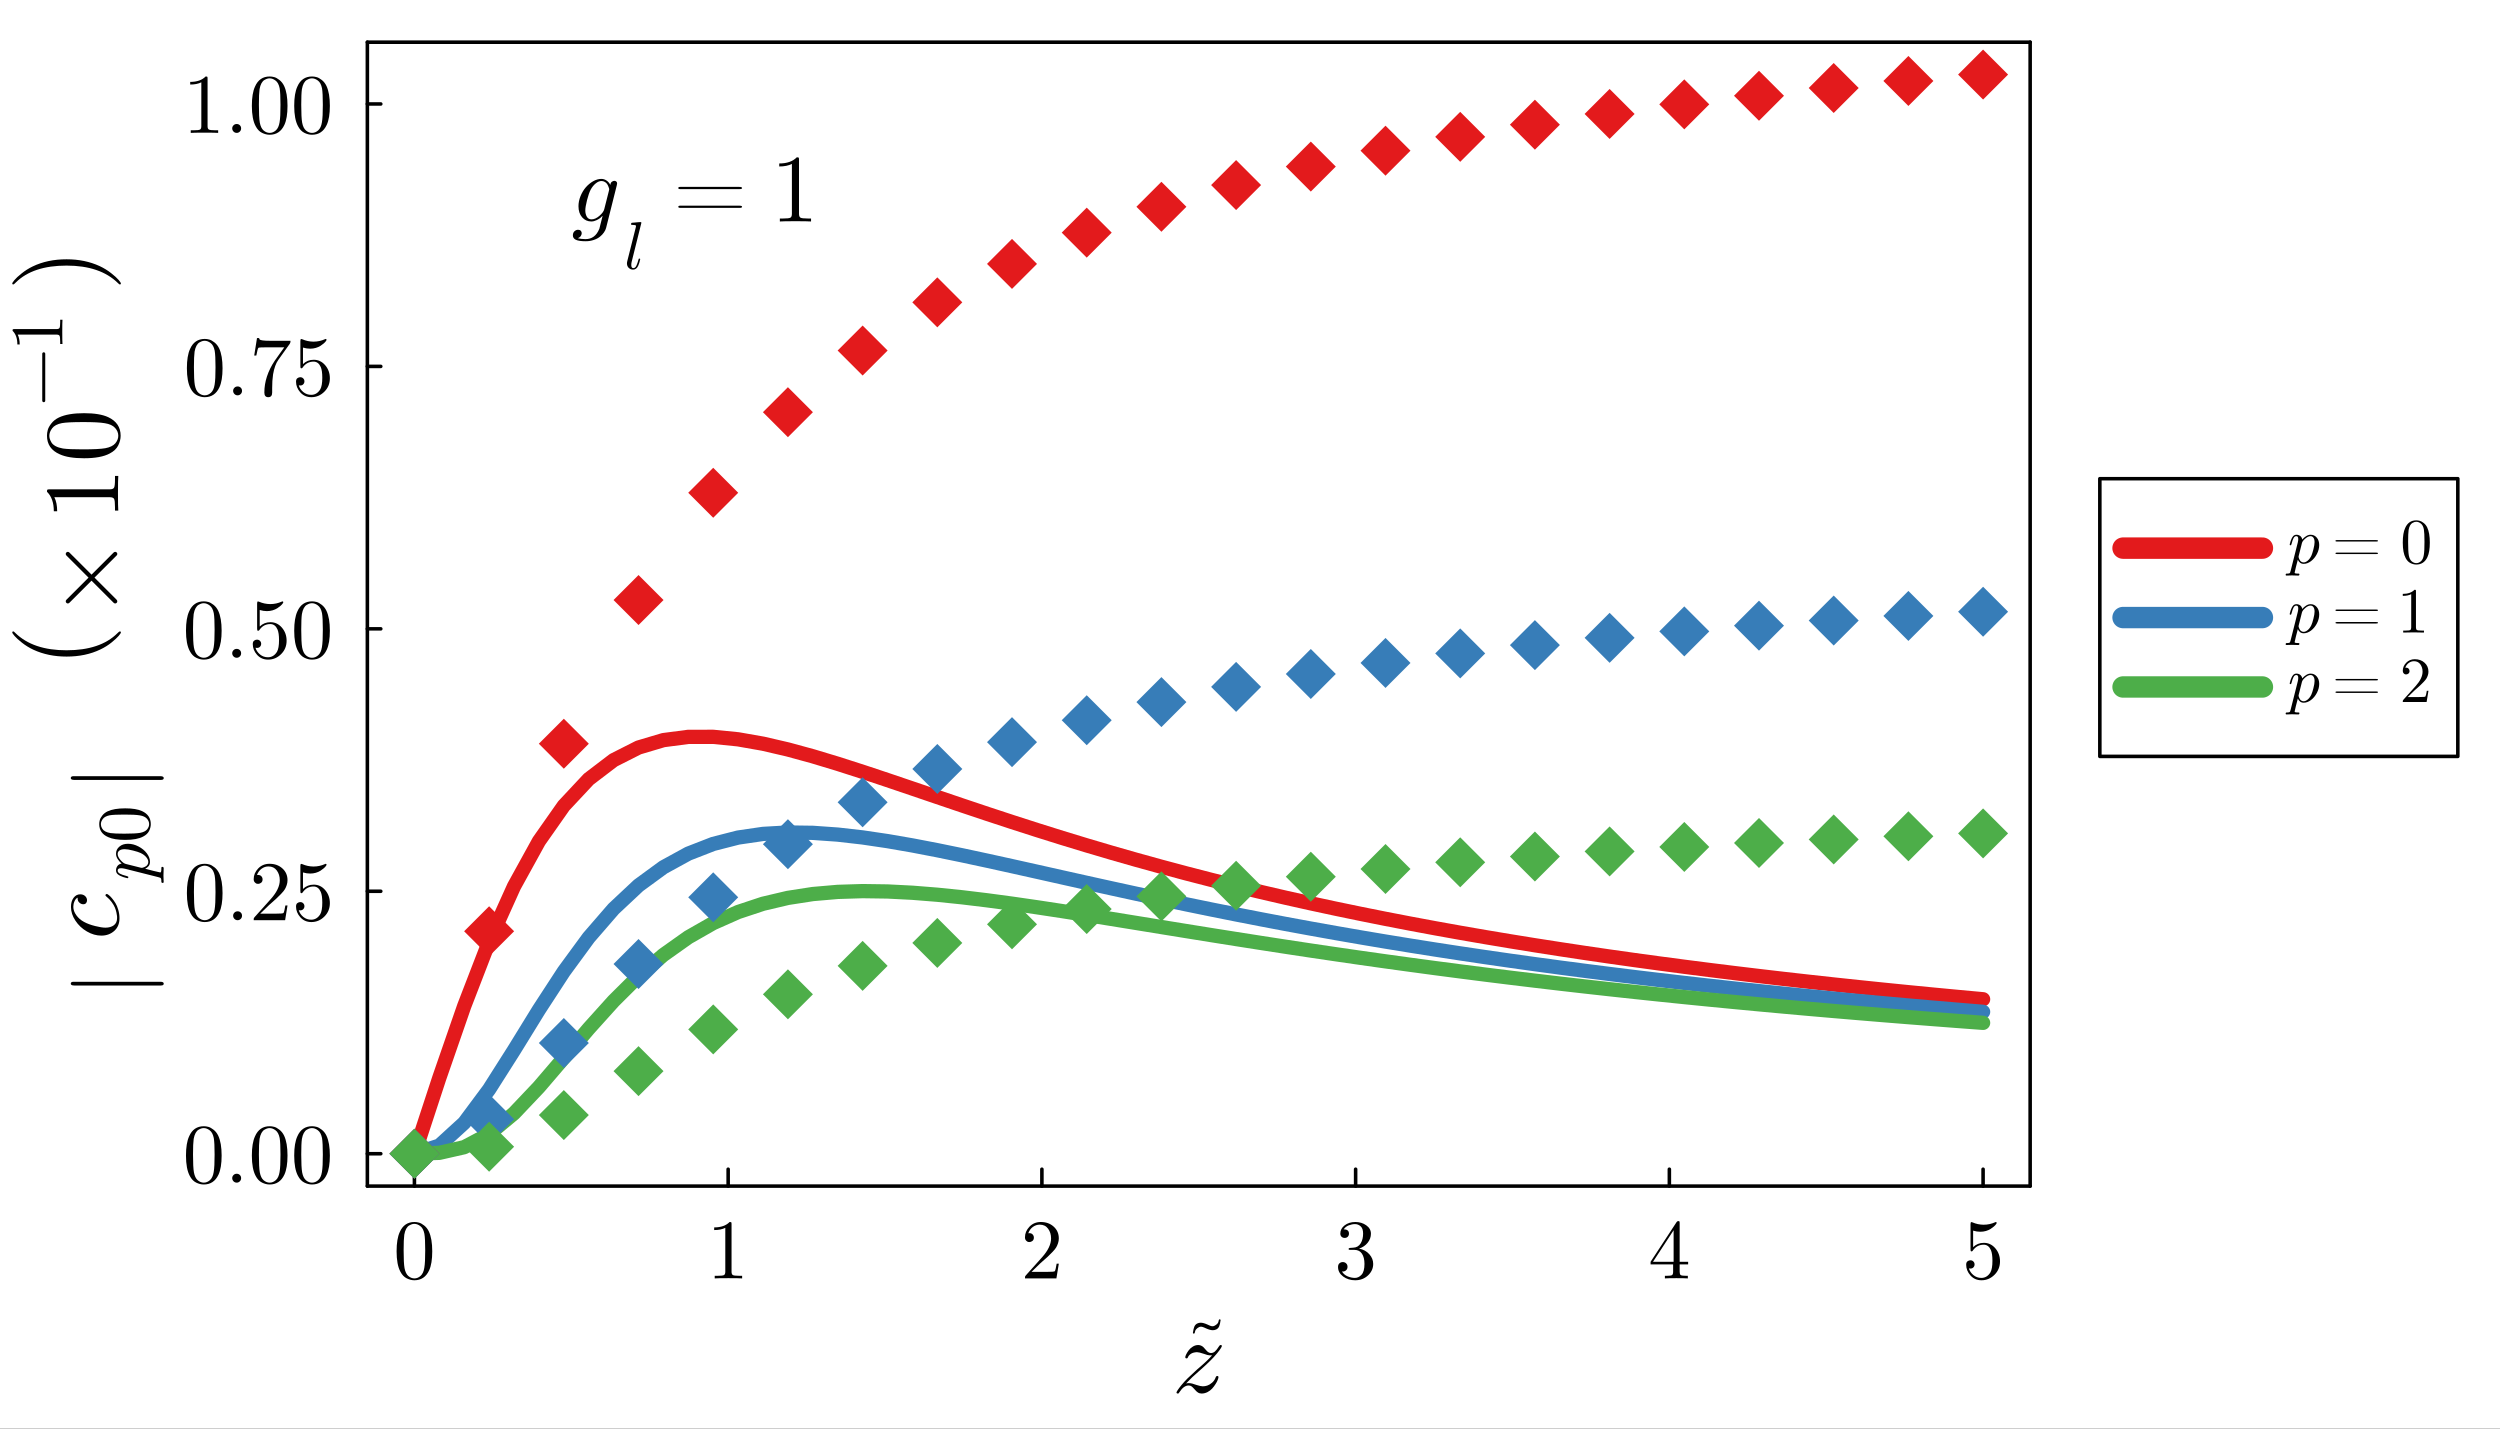 <svg xmlns="http://www.w3.org/2000/svg" xmlns:xlink="http://www.w3.org/1999/xlink" width="700" height="400" viewBox="0 0 2800 1600">
<rect x="0" y="0" width="2800" height="1600" fill="#333333" stroke="none"/>
<defs>
  <clipPath id="clip820">
    <rect x="0" y="0" width="2800" height="1600"></rect>
  </clipPath>
</defs>
<path clip-path="url(#clip820)" d="M0 1600 L2800 1600 L2800 0 L0 0  Z" fill="#ffffff" fill-rule="evenodd" fill-opacity="1"></path>
<defs>
  <clipPath id="clip821">
    <rect x="560" y="0" width="1961" height="1600"></rect>
  </clipPath>
</defs>
<defs>
  <clipPath id="clip822">
    <rect x="411" y="47" width="1863" height="1282"></rect>
  </clipPath>
</defs>
<path clip-path="url(#clip820)" d="M411.445 1328.42 L2273.77 1328.42 L2273.77 47.244 L411.445 47.244  Z" fill="#ffffff" fill-rule="evenodd" fill-opacity="1"></path>
<polyline clip-path="url(#clip820)" style="stroke:#000000; stroke-linecap:round; stroke-linejoin:round; stroke-width:4; stroke-opacity:1; fill:none" points="411.445,1328.42 2273.77,1328.42 "></polyline>
<polyline clip-path="url(#clip820)" style="stroke:#000000; stroke-linecap:round; stroke-linejoin:round; stroke-width:4; stroke-opacity:1; fill:none" points="411.445,47.244 2273.77,47.244 "></polyline>
<polyline clip-path="url(#clip820)" style="stroke:#000000; stroke-linecap:round; stroke-linejoin:round; stroke-width:4; stroke-opacity:1; fill:none" points="464.152,1328.42 464.152,1309.52 "></polyline>
<polyline clip-path="url(#clip820)" style="stroke:#000000; stroke-linecap:round; stroke-linejoin:round; stroke-width:4; stroke-opacity:1; fill:none" points="815.534,1328.42 815.534,1309.52 "></polyline>
<polyline clip-path="url(#clip820)" style="stroke:#000000; stroke-linecap:round; stroke-linejoin:round; stroke-width:4; stroke-opacity:1; fill:none" points="1166.92,1328.42 1166.92,1309.52 "></polyline>
<polyline clip-path="url(#clip820)" style="stroke:#000000; stroke-linecap:round; stroke-linejoin:round; stroke-width:4; stroke-opacity:1; fill:none" points="1518.3,1328.42 1518.3,1309.52 "></polyline>
<polyline clip-path="url(#clip820)" style="stroke:#000000; stroke-linecap:round; stroke-linejoin:round; stroke-width:4; stroke-opacity:1; fill:none" points="1869.68,1328.42 1869.68,1309.52 "></polyline>
<polyline clip-path="url(#clip820)" style="stroke:#000000; stroke-linecap:round; stroke-linejoin:round; stroke-width:4; stroke-opacity:1; fill:none" points="2221.06,1328.42 2221.06,1309.52 "></polyline>
<path clip-path="url(#clip820)" d="M444.189 1401.48 Q444.189 1387.53 447.709 1379.94 Q452.619 1368.64 464.199 1368.64 Q466.654 1368.64 469.201 1369.33 Q471.795 1369.98 475.037 1372.53 Q478.326 1375.08 480.318 1379.24 Q484.116 1387.3 484.116 1401.48 Q484.116 1415.33 480.596 1422.88 Q475.454 1433.9 464.106 1433.9 Q459.845 1433.9 455.491 1431.72 Q451.183 1429.55 448.45 1424.31 Q444.189 1416.48 444.189 1401.48 M452.063 1400.32 Q452.063 1414.63 453.082 1420.33 Q454.24 1426.49 457.39 1429.18 Q460.586 1431.82 464.106 1431.82 Q467.904 1431.82 471.054 1428.99 Q474.25 1426.12 475.223 1419.96 Q476.288 1413.89 476.242 1400.32 Q476.242 1387.12 475.315 1381.84 Q474.065 1375.68 470.73 1373.22 Q467.441 1370.72 464.106 1370.72 Q462.855 1370.72 461.512 1371.09 Q460.215 1371.46 458.316 1372.53 Q456.417 1373.59 454.935 1376.23 Q453.499 1378.87 452.804 1382.86 Q452.063 1388 452.063 1400.32 Z" fill="#000000" fill-rule="nonzero" fill-opacity="1"></path><path clip-path="url(#clip820)" d="M799.879 1377.67 L799.879 1374.7 Q811.273 1374.7 817.155 1368.64 Q818.777 1368.64 819.055 1369.01 Q819.332 1369.38 819.332 1371.09 L819.332 1424.31 Q819.332 1427.14 820.722 1428.02 Q822.112 1428.9 828.179 1428.9 L831.19 1428.9 L831.19 1431.82 Q827.855 1431.54 815.812 1431.54 Q803.769 1431.54 800.481 1431.82 L800.481 1428.9 L803.491 1428.9 Q809.467 1428.9 810.902 1428.06 Q812.338 1427.18 812.338 1424.31 L812.338 1375.17 Q807.382 1377.67 799.879 1377.67 Z" fill="#000000" fill-rule="nonzero" fill-opacity="1"></path><path clip-path="url(#clip820)" d="M1147.97 1431.82 Q1147.97 1430.1 1148.11 1429.59 Q1148.3 1429.08 1149.04 1428.3 L1167.24 1408.01 Q1177.2 1396.8 1177.2 1387.03 Q1177.2 1380.68 1173.86 1376.14 Q1170.58 1371.6 1164.51 1371.6 Q1160.34 1371.6 1156.82 1374.15 Q1153.3 1376.7 1151.68 1381.24 Q1151.96 1381.14 1152.93 1381.14 Q1155.29 1381.14 1156.59 1382.63 Q1157.93 1384.11 1157.93 1386.1 Q1157.93 1388.65 1156.26 1389.9 Q1154.64 1391.1 1153.02 1391.1 Q1152.37 1391.1 1151.49 1390.96 Q1150.66 1390.82 1149.32 1389.53 Q1147.97 1388.18 1147.97 1385.82 Q1147.97 1379.2 1152.97 1373.92 Q1158.02 1368.64 1165.71 1368.64 Q1174.42 1368.64 1180.12 1373.82 Q1185.86 1378.97 1185.86 1387.03 Q1185.86 1389.85 1184.98 1392.44 Q1184.15 1394.99 1182.99 1396.98 Q1181.88 1398.98 1178.82 1402.17 Q1175.76 1405.37 1173.31 1407.64 Q1170.85 1409.91 1165.34 1414.72 L1155.29 1424.5 L1172.38 1424.5 Q1180.72 1424.5 1181.37 1423.76 Q1182.29 1422.41 1183.45 1415.33 L1185.86 1415.33 L1183.17 1431.82 L1147.97 1431.82 Z" fill="#000000" fill-rule="nonzero" fill-opacity="1"></path><path clip-path="url(#clip820)" d="M1498.61 1419.03 Q1498.61 1416.21 1500.23 1414.86 Q1501.85 1413.52 1503.94 1413.52 Q1506.12 1413.52 1507.64 1414.96 Q1509.22 1416.35 1509.22 1418.8 Q1509.22 1421.44 1507.37 1422.92 Q1505.56 1424.4 1502.97 1424.03 Q1505.24 1427.83 1509.4 1429.55 Q1513.62 1431.26 1517.51 1431.26 Q1521.59 1431.26 1524.88 1427.74 Q1528.21 1424.22 1528.21 1415.6 Q1528.21 1408.29 1525.34 1404.07 Q1522.51 1399.86 1516.91 1399.86 L1512.74 1399.86 Q1511.3 1399.86 1510.89 1399.72 Q1510.47 1399.58 1510.47 1398.79 Q1510.47 1397.86 1511.91 1397.68 Q1513.34 1397.68 1515.61 1397.4 Q1521.12 1397.22 1524.04 1392.44 Q1526.68 1388 1526.68 1381.65 Q1526.68 1375.86 1523.9 1373.45 Q1521.17 1371 1517.6 1371 Q1514.27 1371 1510.61 1372.39 Q1506.95 1373.78 1504.96 1376.88 Q1510.84 1376.88 1510.84 1381.65 Q1510.84 1383.74 1509.5 1385.13 Q1508.2 1386.47 1506.02 1386.47 Q1503.94 1386.47 1502.55 1385.17 Q1501.16 1383.83 1501.16 1381.56 Q1501.16 1376.14 1505.98 1372.39 Q1510.84 1368.64 1517.97 1368.64 Q1525.01 1368.64 1530.2 1372.34 Q1535.44 1376.05 1535.44 1381.75 Q1535.44 1387.35 1531.73 1391.94 Q1528.03 1396.52 1522.14 1398.42 Q1529.37 1399.86 1533.68 1404.77 Q1537.98 1409.63 1537.98 1415.6 Q1537.98 1423.02 1532.15 1428.48 Q1526.31 1433.9 1517.79 1433.9 Q1509.91 1433.9 1504.26 1429.64 Q1498.61 1425.38 1498.61 1419.03 Z" fill="#000000" fill-rule="nonzero" fill-opacity="1"></path><path clip-path="url(#clip820)" d="M1848.65 1416.16 L1848.65 1413.24 L1877.79 1368.73 Q1878.53 1367.57 1879.68 1367.62 Q1880.75 1367.62 1880.98 1368.03 Q1881.21 1368.45 1881.21 1370.07 L1881.21 1413.24 L1890.71 1413.24 L1890.71 1416.16 L1881.21 1416.16 L1881.21 1424.4 Q1881.21 1427.14 1882.33 1428.02 Q1883.48 1428.9 1888.39 1428.9 L1890.38 1428.9 L1890.38 1431.82 Q1886.49 1431.54 1877.51 1431.54 Q1868.57 1431.54 1864.68 1431.82 L1864.68 1428.9 L1866.67 1428.9 Q1871.58 1428.9 1872.74 1428.06 Q1873.9 1427.18 1873.9 1424.4 L1873.9 1416.16 L1848.65 1416.16 M1851.34 1413.24 L1874.45 1413.24 L1874.45 1377.85 L1851.34 1413.24 Z" fill="#000000" fill-rule="nonzero" fill-opacity="1"></path><path clip-path="url(#clip820)" d="M2202.12 1416.53 Q2202.12 1413.71 2203.65 1412.64 Q2205.17 1411.53 2206.8 1411.53 Q2208.97 1411.53 2210.22 1412.92 Q2211.52 1414.26 2211.52 1416.16 Q2211.52 1418.06 2210.22 1419.45 Q2208.97 1420.79 2206.8 1420.79 Q2205.73 1420.79 2205.17 1420.61 Q2206.43 1424.96 2210.22 1428.11 Q2214.07 1431.26 2219.12 1431.26 Q2225.46 1431.26 2229.26 1425.1 Q2231.53 1421.12 2231.53 1412.08 Q2231.53 1404.12 2229.82 1400.13 Q2227.18 1394.07 2221.76 1394.07 Q2214.07 1394.07 2209.53 1400.69 Q2208.97 1401.52 2208.32 1401.57 Q2207.4 1401.57 2207.17 1401.06 Q2206.98 1400.5 2206.98 1399.07 L2206.98 1371 Q2206.98 1368.73 2207.91 1368.73 Q2208.28 1368.73 2209.07 1369.01 Q2215.04 1371.65 2221.66 1371.69 Q2228.47 1371.69 2234.59 1368.91 Q2235.05 1368.64 2235.33 1368.64 Q2236.25 1368.64 2236.3 1369.7 Q2236.3 1370.07 2235.51 1371.18 Q2234.77 1372.25 2233.15 1373.69 Q2231.53 1375.08 2229.45 1376.42 Q2227.36 1377.76 2224.3 1378.69 Q2221.29 1379.57 2217.96 1379.57 Q2213.98 1379.57 2209.9 1378.32 L2209.9 1396.8 Q2214.81 1391.98 2221.94 1391.98 Q2229.54 1391.98 2234.77 1398.1 Q2240.01 1404.21 2240.01 1412.73 Q2240.01 1421.67 2233.8 1427.79 Q2227.64 1433.9 2219.3 1433.9 Q2211.71 1433.9 2206.89 1428.48 Q2202.12 1423.06 2202.12 1416.53 Z" fill="#000000" fill-rule="nonzero" fill-opacity="1"></path><path clip-path="url(#clip820)" d="M1367.1 1478.6 Q1367.1 1478.68 1367.02 1478.77 Q1366.49 1483.11 1365.46 1485.53 Q1364.44 1487.91 1362.14 1489.01 Q1360.46 1489.83 1358.37 1489.83 Q1355.22 1489.83 1350.67 1487.74 Q1350.5 1487.66 1349.6 1487.25 Q1348.7 1486.84 1348.37 1486.72 Q1348.04 1486.6 1347.35 1486.35 Q1346.65 1486.06 1346.12 1485.98 Q1345.58 1485.9 1345.05 1485.9 Q1343.9 1485.9 1342.92 1486.39 Q1340.91 1487.37 1339.68 1488.85 Q1338.41 1490.28 1338.08 1492.87 Q1338 1493.19 1337.71 1493.44 Q1337.43 1493.69 1337.06 1493.69 Q1336.69 1493.69 1336.36 1493.4 Q1336.03 1493.11 1336.03 1492.7 Q1336.03 1492.62 1336.11 1492.54 Q1336.65 1488.19 1337.67 1485.82 Q1338.7 1483.4 1340.99 1482.29 Q1342.8 1481.43 1344.76 1481.43 Q1347.84 1481.43 1352.51 1483.56 Q1352.67 1483.64 1353.58 1484.05 Q1354.48 1484.46 1354.81 1484.59 Q1355.13 1484.71 1355.83 1485 Q1356.53 1485.24 1357.06 1485.32 Q1357.59 1485.41 1358.13 1485.41 Q1359.15 1485.41 1360.22 1484.87 Q1362.22 1483.89 1363.5 1482.46 Q1364.77 1481.02 1365.09 1478.44 Q1365.18 1478.11 1365.46 1477.86 Q1365.75 1477.58 1366.12 1477.58 Q1366.49 1477.58 1366.82 1477.91 Q1367.1 1478.19 1367.1 1478.6 Z" fill="#000000" fill-rule="nonzero" fill-opacity="1"></path><path clip-path="url(#clip820)" d="M1368.49 1507.59 Q1368.49 1508 1367.5 1509.76 Q1366.56 1511.46 1363.11 1515.73 Q1359.65 1520 1354.5 1524.98 Q1352.57 1526.91 1349.64 1529.61 Q1346.71 1532.3 1344.72 1534.06 L1342.73 1535.81 Q1335.12 1542.26 1328.44 1549.46 Q1328.91 1549.28 1329.73 1549.22 Q1330.55 1549.11 1331.13 1549.11 L1331.72 1549.11 Q1334.76 1549.11 1340.09 1551.16 Q1344.78 1552.68 1347.18 1552.68 Q1349.52 1552.68 1352.1 1551.86 Q1354.67 1551.04 1357.48 1548.64 Q1360.29 1546.24 1361.58 1542.61 Q1361.82 1542.02 1361.93 1541.85 Q1362.05 1541.61 1362.4 1541.38 Q1362.75 1541.08 1363.22 1541.08 Q1363.87 1541.08 1364.28 1541.44 Q1364.69 1541.79 1364.69 1542.26 Q1364.69 1543.31 1363.87 1545.42 Q1363.11 1547.53 1361.41 1550.16 Q1359.77 1552.8 1357.6 1555.2 Q1355.49 1557.54 1352.33 1559.18 Q1349.17 1560.76 1345.83 1560.76 Q1343.43 1560.76 1341.67 1559.59 Q1339.92 1558.48 1338.16 1556.31 Q1335.76 1553.56 1334.47 1552.68 Q1333.18 1551.74 1331.19 1551.74 Q1325.86 1551.74 1321 1559.18 Q1320.48 1560.23 1320.12 1560.47 Q1319.83 1560.76 1319.13 1560.76 Q1317.67 1560.7 1317.67 1559.53 Q1317.67 1559.06 1318.95 1557.01 Q1320.3 1554.9 1323.29 1551.22 Q1326.33 1547.53 1330.02 1543.84 L1340.8 1533.77 Q1352.74 1523.69 1357.48 1518.01 Q1355.49 1518.01 1354.61 1517.96 Q1353.79 1517.9 1352.16 1517.55 Q1350.52 1517.14 1348.23 1516.26 Q1342.9 1514.44 1340.68 1514.44 Q1340.09 1514.44 1339.45 1514.5 Q1338.8 1514.56 1337.34 1514.85 Q1335.94 1515.14 1334.76 1515.73 Q1333.59 1516.26 1332.36 1517.43 Q1331.13 1518.54 1330.49 1520.06 Q1330.31 1520.53 1330.2 1520.77 Q1330.08 1521 1329.73 1521.23 Q1329.44 1521.41 1328.97 1521.41 Q1328.26 1521.41 1327.85 1521 Q1327.5 1520.59 1327.5 1520.06 Q1327.5 1519.01 1328.56 1516.84 Q1329.61 1514.68 1331.37 1512.33 Q1333.12 1509.93 1335.99 1508.18 Q1338.86 1506.42 1342.02 1506.42 Q1343.9 1506.42 1345.48 1507.24 Q1347.12 1508.06 1347.94 1508.94 Q1348.82 1509.76 1350.28 1511.57 Q1351.51 1512.98 1352.1 1513.56 Q1352.68 1514.15 1353.85 1514.79 Q1355.08 1515.38 1356.43 1515.38 Q1358.65 1515.38 1360.7 1513.68 Q1362.75 1511.92 1365.39 1507.71 Q1366.09 1506.42 1367.2 1506.42 Q1368.49 1506.42 1368.49 1507.59 Z" fill="#000000" fill-rule="nonzero" fill-opacity="1"></path><polyline clip-path="url(#clip820)" style="stroke:#000000; stroke-linecap:round; stroke-linejoin:round; stroke-width:4; stroke-opacity:1; fill:none" points="411.445,1328.42 411.445,47.244 "></polyline>
<polyline clip-path="url(#clip820)" style="stroke:#000000; stroke-linecap:round; stroke-linejoin:round; stroke-width:4; stroke-opacity:1; fill:none" points="2273.77,1328.42 2273.77,47.244 "></polyline>
<polyline clip-path="url(#clip820)" style="stroke:#000000; stroke-linecap:round; stroke-linejoin:round; stroke-width:4; stroke-opacity:1; fill:none" points="411.445,1292.16 426.477,1292.16 "></polyline>
<polyline clip-path="url(#clip820)" style="stroke:#000000; stroke-linecap:round; stroke-linejoin:round; stroke-width:4; stroke-opacity:1; fill:none" points="411.445,998.228 426.477,998.228 "></polyline>
<polyline clip-path="url(#clip820)" style="stroke:#000000; stroke-linecap:round; stroke-linejoin:round; stroke-width:4; stroke-opacity:1; fill:none" points="411.445,704.3 426.477,704.3 "></polyline>
<polyline clip-path="url(#clip820)" style="stroke:#000000; stroke-linecap:round; stroke-linejoin:round; stroke-width:4; stroke-opacity:1; fill:none" points="411.445,410.371 426.477,410.371 "></polyline>
<polyline clip-path="url(#clip820)" style="stroke:#000000; stroke-linecap:round; stroke-linejoin:round; stroke-width:4; stroke-opacity:1; fill:none" points="411.445,116.443 426.477,116.443 "></polyline>
<path clip-path="url(#clip820)" d="M208.302 1294.22 Q208.302 1280.28 211.822 1272.68 Q216.732 1261.38 228.312 1261.38 Q230.767 1261.38 233.314 1262.07 Q235.908 1262.72 239.15 1265.27 Q242.439 1267.82 244.431 1271.98 Q248.229 1280.04 248.229 1294.22 Q248.229 1308.07 244.709 1315.62 Q239.567 1326.64 228.219 1326.64 Q223.958 1326.64 219.604 1324.46 Q215.296 1322.29 212.563 1317.05 Q208.302 1309.22 208.302 1294.22 M216.176 1293.06 Q216.176 1307.37 217.195 1313.07 Q218.353 1319.23 221.503 1321.92 Q224.699 1324.56 228.219 1324.56 Q232.017 1324.56 235.167 1321.73 Q238.363 1318.86 239.336 1312.7 Q240.401 1306.63 240.355 1293.06 Q240.355 1279.86 239.428 1274.58 Q238.178 1268.42 234.843 1265.96 Q231.554 1263.46 228.219 1263.46 Q226.968 1263.46 225.625 1263.83 Q224.328 1264.2 222.429 1265.27 Q220.53 1266.33 219.048 1268.97 Q217.612 1271.61 216.917 1275.6 Q216.176 1280.74 216.176 1293.06 Z" fill="#000000" fill-rule="nonzero" fill-opacity="1"></path><path clip-path="url(#clip820)" d="M261.522 1323.03 Q260.086 1321.5 260.086 1319.51 Q260.086 1317.52 261.522 1316.08 Q262.958 1314.6 265.135 1314.6 Q267.219 1314.6 268.609 1315.99 Q270.045 1317.33 270.045 1319.55 Q270.045 1321.73 268.516 1323.17 Q267.034 1324.56 265.135 1324.56 Q262.958 1324.56 261.522 1323.03 Z" fill="#000000" fill-rule="nonzero" fill-opacity="1"></path><path clip-path="url(#clip820)" d="M282.088 1294.22 Q282.088 1280.28 285.608 1272.68 Q290.518 1261.38 302.098 1261.38 Q304.552 1261.38 307.1 1262.07 Q309.694 1262.72 312.936 1265.27 Q316.225 1267.82 318.216 1271.98 Q322.015 1280.04 322.015 1294.22 Q322.015 1308.07 318.494 1315.62 Q313.353 1326.64 302.005 1326.64 Q297.744 1326.64 293.39 1324.46 Q289.082 1322.29 286.349 1317.05 Q282.088 1309.22 282.088 1294.22 M289.962 1293.06 Q289.962 1307.37 290.981 1313.07 Q292.139 1319.23 295.289 1321.92 Q298.485 1324.56 302.005 1324.56 Q305.803 1324.56 308.953 1321.73 Q312.149 1318.86 313.121 1312.7 Q314.187 1306.63 314.14 1293.06 Q314.14 1279.86 313.214 1274.58 Q311.963 1268.42 308.628 1265.96 Q305.34 1263.46 302.005 1263.46 Q300.754 1263.46 299.411 1263.83 Q298.114 1264.2 296.215 1265.27 Q294.316 1266.33 292.834 1268.97 Q291.398 1271.61 290.703 1275.6 Q289.962 1280.74 289.962 1293.06 Z" fill="#000000" fill-rule="nonzero" fill-opacity="1"></path><path clip-path="url(#clip820)" d="M329.518 1294.22 Q329.518 1280.28 333.038 1272.68 Q337.948 1261.38 349.528 1261.38 Q351.983 1261.38 354.53 1262.07 Q357.124 1262.72 360.367 1265.27 Q363.655 1267.82 365.647 1271.98 Q369.445 1280.04 369.445 1294.22 Q369.445 1308.07 365.925 1315.62 Q360.783 1326.64 349.435 1326.64 Q345.174 1326.64 340.82 1324.46 Q336.512 1322.29 333.78 1317.05 Q329.518 1309.22 329.518 1294.22 M337.392 1293.06 Q337.392 1307.37 338.411 1313.07 Q339.569 1319.23 342.719 1321.92 Q345.915 1324.56 349.435 1324.56 Q353.233 1324.56 356.383 1321.73 Q359.579 1318.86 360.552 1312.7 Q361.617 1306.63 361.571 1293.06 Q361.571 1279.86 360.644 1274.58 Q359.394 1268.42 356.059 1265.96 Q352.77 1263.46 349.435 1263.46 Q348.185 1263.46 346.841 1263.83 Q345.545 1264.2 343.645 1265.27 Q341.746 1266.33 340.264 1268.97 Q338.828 1271.61 338.134 1275.6 Q337.392 1280.74 337.392 1293.06 Z" fill="#000000" fill-rule="nonzero" fill-opacity="1"></path><path clip-path="url(#clip820)" d="M209.321 1000.29 Q209.321 986.347 212.841 978.751 Q217.751 967.449 229.331 967.449 Q231.786 967.449 234.333 968.144 Q236.927 968.792 240.169 971.34 Q243.458 973.887 245.45 978.056 Q249.248 986.116 249.248 1000.29 Q249.248 1014.14 245.728 1021.69 Q240.586 1032.71 229.238 1032.71 Q224.977 1032.71 220.623 1030.54 Q216.315 1028.36 213.582 1023.12 Q209.321 1015.3 209.321 1000.29 M217.195 999.131 Q217.195 1013.44 218.214 1019.14 Q219.372 1025.3 222.522 1027.99 Q225.718 1030.63 229.238 1030.63 Q233.036 1030.63 236.186 1027.8 Q239.382 1024.93 240.355 1018.77 Q241.42 1012.7 241.374 999.131 Q241.374 985.93 240.447 980.65 Q239.197 974.489 235.862 972.035 Q232.573 969.533 229.238 969.533 Q227.987 969.533 226.644 969.904 Q225.347 970.274 223.448 971.34 Q221.549 972.405 220.067 975.045 Q218.631 977.685 217.936 981.669 Q217.195 986.81 217.195 999.131 Z" fill="#000000" fill-rule="nonzero" fill-opacity="1"></path><path clip-path="url(#clip820)" d="M262.541 1029.1 Q261.105 1027.57 261.105 1025.58 Q261.105 1023.59 262.541 1022.15 Q263.977 1020.67 266.154 1020.67 Q268.238 1020.67 269.628 1022.06 Q271.064 1023.4 271.064 1025.63 Q271.064 1027.8 269.535 1029.24 Q268.053 1030.63 266.154 1030.63 Q263.977 1030.63 262.541 1029.1 Z" fill="#000000" fill-rule="nonzero" fill-opacity="1"></path><path clip-path="url(#clip820)" d="M284.126 1030.63 Q284.126 1028.91 284.265 1028.4 Q284.45 1027.9 285.191 1027.11 L303.394 1006.82 Q313.353 995.611 313.353 985.838 Q313.353 979.492 310.018 974.953 Q306.729 970.413 300.662 970.413 Q296.493 970.413 292.973 972.961 Q289.452 975.509 287.831 980.048 Q288.109 979.955 289.082 979.955 Q291.444 979.955 292.741 981.437 Q294.084 982.92 294.084 984.911 Q294.084 987.459 292.417 988.709 Q290.796 989.914 289.175 989.914 Q288.526 989.914 287.646 989.775 Q286.812 989.636 285.469 988.339 Q284.126 986.996 284.126 984.633 Q284.126 978.01 289.128 972.729 Q294.177 967.449 301.866 967.449 Q310.574 967.449 316.271 972.637 Q322.015 977.778 322.015 985.838 Q322.015 988.663 321.135 991.257 Q320.301 993.804 319.143 995.796 Q318.031 997.788 314.974 1000.98 Q311.917 1004.18 309.462 1006.45 Q307.007 1008.72 301.495 1013.54 L291.444 1023.31 L308.536 1023.31 Q316.873 1023.31 317.522 1022.57 Q318.448 1021.23 319.606 1014.14 L322.015 1014.14 L319.328 1030.63 L284.126 1030.63 Z" fill="#000000" fill-rule="nonzero" fill-opacity="1"></path><path clip-path="url(#clip820)" d="M331.556 1015.34 Q331.556 1012.52 333.085 1011.45 Q334.613 1010.34 336.234 1010.34 Q338.411 1010.34 339.662 1011.73 Q340.959 1013.07 340.959 1014.97 Q340.959 1016.87 339.662 1018.26 Q338.411 1019.6 336.234 1019.6 Q335.169 1019.6 334.613 1019.42 Q335.864 1023.77 339.662 1026.92 Q343.507 1030.07 348.555 1030.07 Q354.901 1030.07 358.699 1023.91 Q360.969 1019.93 360.969 1010.9 Q360.969 1002.93 359.255 998.946 Q356.615 992.878 351.195 992.878 Q343.507 992.878 338.967 999.502 Q338.411 1000.34 337.763 1000.38 Q336.837 1000.38 336.605 999.872 Q336.42 999.316 336.42 997.88 L336.42 969.811 Q336.42 967.542 337.346 967.542 Q337.717 967.542 338.504 967.82 Q344.479 970.46 351.103 970.506 Q357.912 970.506 364.026 967.727 Q364.489 967.449 364.767 967.449 Q365.693 967.449 365.74 968.514 Q365.74 968.885 364.952 969.997 Q364.211 971.062 362.59 972.498 Q360.969 973.887 358.884 975.231 Q356.8 976.574 353.743 977.5 Q350.732 978.38 347.397 978.38 Q343.414 978.38 339.338 977.13 L339.338 995.611 Q344.248 990.794 351.381 990.794 Q358.977 990.794 364.211 996.908 Q369.445 1003.02 369.445 1011.54 Q369.445 1020.48 363.238 1026.6 Q357.078 1032.71 348.741 1032.71 Q341.144 1032.71 336.327 1027.29 Q331.556 1021.87 331.556 1015.34 Z" fill="#000000" fill-rule="nonzero" fill-opacity="1"></path><path clip-path="url(#clip820)" d="M208.302 706.361 Q208.302 692.419 211.822 684.823 Q216.732 673.521 228.312 673.521 Q230.767 673.521 233.314 674.216 Q235.908 674.864 239.15 677.412 Q242.439 679.959 244.431 684.128 Q248.229 692.187 248.229 706.361 Q248.229 720.21 244.709 727.76 Q239.567 738.784 228.219 738.784 Q223.958 738.784 219.604 736.607 Q215.296 734.43 212.563 729.196 Q208.302 721.368 208.302 706.361 M216.176 705.203 Q216.176 719.515 217.195 725.213 Q218.353 731.373 221.503 734.059 Q224.699 736.7 228.219 736.7 Q232.017 736.7 235.167 733.874 Q238.363 731.002 239.336 724.842 Q240.401 718.774 240.355 705.203 Q240.355 692.002 239.428 686.722 Q238.178 680.561 234.843 678.106 Q231.554 675.605 228.219 675.605 Q226.968 675.605 225.625 675.976 Q224.328 676.346 222.429 677.412 Q220.53 678.477 219.048 681.117 Q217.612 683.757 216.917 687.741 Q216.176 692.882 216.176 705.203 Z" fill="#000000" fill-rule="nonzero" fill-opacity="1"></path><path clip-path="url(#clip820)" d="M261.522 735.171 Q260.086 733.643 260.086 731.651 Q260.086 729.659 261.522 728.223 Q262.958 726.741 265.135 726.741 Q267.219 726.741 268.609 728.131 Q270.045 729.474 270.045 731.697 Q270.045 733.874 268.516 735.31 Q267.034 736.7 265.135 736.7 Q262.958 736.7 261.522 735.171 Z" fill="#000000" fill-rule="nonzero" fill-opacity="1"></path><path clip-path="url(#clip820)" d="M283.107 721.414 Q283.107 718.589 284.635 717.524 Q286.164 716.412 287.785 716.412 Q289.962 716.412 291.213 717.802 Q292.51 719.145 292.51 721.044 Q292.51 722.943 291.213 724.332 Q289.962 725.676 287.785 725.676 Q286.72 725.676 286.164 725.49 Q287.414 729.844 291.213 732.994 Q295.057 736.144 300.106 736.144 Q306.451 736.144 310.25 729.983 Q312.519 726 312.519 716.968 Q312.519 709.001 310.805 705.018 Q308.165 698.95 302.746 698.95 Q295.057 698.95 290.518 705.573 Q289.962 706.407 289.314 706.453 Q288.387 706.453 288.156 705.944 Q287.97 705.388 287.97 703.952 L287.97 675.883 Q287.97 673.613 288.897 673.613 Q289.267 673.613 290.055 673.891 Q296.03 676.531 302.653 676.578 Q309.462 676.578 315.576 673.799 Q316.039 673.521 316.317 673.521 Q317.244 673.521 317.29 674.586 Q317.29 674.957 316.503 676.068 Q315.762 677.134 314.14 678.569 Q312.519 679.959 310.435 681.302 Q308.351 682.646 305.294 683.572 Q302.283 684.452 298.948 684.452 Q294.964 684.452 290.888 683.201 L290.888 701.683 Q295.798 696.865 302.931 696.865 Q310.528 696.865 315.762 702.979 Q320.996 709.094 320.996 717.616 Q320.996 726.556 314.789 732.67 Q308.628 738.784 300.291 738.784 Q292.695 738.784 287.878 733.365 Q283.107 727.945 283.107 721.414 Z" fill="#000000" fill-rule="nonzero" fill-opacity="1"></path><path clip-path="url(#clip820)" d="M329.518 706.361 Q329.518 692.419 333.038 684.823 Q337.948 673.521 349.528 673.521 Q351.983 673.521 354.53 674.216 Q357.124 674.864 360.367 677.412 Q363.655 679.959 365.647 684.128 Q369.445 692.187 369.445 706.361 Q369.445 720.21 365.925 727.76 Q360.783 738.784 349.435 738.784 Q345.174 738.784 340.82 736.607 Q336.512 734.43 333.78 729.196 Q329.518 721.368 329.518 706.361 M337.392 705.203 Q337.392 719.515 338.411 725.213 Q339.569 731.373 342.719 734.059 Q345.915 736.7 349.435 736.7 Q353.233 736.7 356.383 733.874 Q359.579 731.002 360.552 724.842 Q361.617 718.774 361.571 705.203 Q361.571 692.002 360.644 686.722 Q359.394 680.561 356.059 678.106 Q352.77 675.605 349.435 675.605 Q348.185 675.605 346.841 675.976 Q345.545 676.346 343.645 677.412 Q341.746 678.477 340.264 681.117 Q338.828 683.757 338.134 687.741 Q337.392 692.882 337.392 705.203 Z" fill="#000000" fill-rule="nonzero" fill-opacity="1"></path><path clip-path="url(#clip820)" d="M209.321 412.432 Q209.321 398.49 212.841 390.894 Q217.751 379.592 229.331 379.592 Q231.786 379.592 234.333 380.287 Q236.927 380.936 240.169 383.483 Q243.458 386.031 245.45 390.199 Q249.248 398.259 249.248 412.432 Q249.248 426.282 245.728 433.832 Q240.586 444.856 229.238 444.856 Q224.977 444.856 220.623 442.679 Q216.315 440.502 213.582 435.268 Q209.321 427.44 209.321 412.432 M217.195 411.274 Q217.195 425.587 218.214 431.284 Q219.372 437.445 222.522 440.131 Q225.718 442.771 229.238 442.771 Q233.036 442.771 236.186 439.946 Q239.382 437.074 240.355 430.914 Q241.42 424.846 241.374 411.274 Q241.374 398.074 240.447 392.793 Q239.197 386.633 235.862 384.178 Q232.573 381.677 229.238 381.677 Q227.987 381.677 226.644 382.047 Q225.347 382.418 223.448 383.483 Q221.549 384.549 220.067 387.189 Q218.631 389.829 217.936 393.812 Q217.195 398.954 217.195 411.274 Z" fill="#000000" fill-rule="nonzero" fill-opacity="1"></path><path clip-path="url(#clip820)" d="M262.541 441.243 Q261.105 439.714 261.105 437.723 Q261.105 435.731 262.541 434.295 Q263.977 432.813 266.154 432.813 Q268.238 432.813 269.628 434.202 Q271.064 435.546 271.064 437.769 Q271.064 439.946 269.535 441.382 Q268.053 442.771 266.154 442.771 Q263.977 442.771 262.541 441.243 Z" fill="#000000" fill-rule="nonzero" fill-opacity="1"></path><path clip-path="url(#clip820)" d="M284.728 398.166 L287.831 378.666 L290.194 378.666 Q290.472 379.824 290.935 380.334 Q291.444 380.843 294.131 381.26 Q296.864 381.677 302.375 381.677 L325.396 381.677 Q325.396 383.854 324.562 385.012 L311.732 403.03 Q307.656 408.727 305.849 419.241 Q304.784 426.282 304.83 434.804 L304.83 439.622 Q304.83 444.856 300.43 444.856 Q296.076 444.856 296.076 439.622 Q296.076 421.511 307.748 403.956 Q308.999 402.15 313.585 395.711 Q318.216 389.273 318.402 388.995 L298.763 388.995 Q290.147 388.995 289.452 389.551 Q288.526 390.385 287.09 398.166 L284.728 398.166 Z" fill="#000000" fill-rule="nonzero" fill-opacity="1"></path><path clip-path="url(#clip820)" d="M331.556 427.486 Q331.556 424.661 333.085 423.595 Q334.613 422.484 336.234 422.484 Q338.411 422.484 339.662 423.873 Q340.959 425.216 340.959 427.116 Q340.959 429.015 339.662 430.404 Q338.411 431.747 336.234 431.747 Q335.169 431.747 334.613 431.562 Q335.864 435.916 339.662 439.066 Q343.507 442.215 348.555 442.215 Q354.901 442.215 358.699 436.055 Q360.969 432.072 360.969 423.039 Q360.969 415.073 359.255 411.089 Q356.615 405.021 351.195 405.021 Q343.507 405.021 338.967 411.645 Q338.411 412.479 337.763 412.525 Q336.837 412.525 336.605 412.016 Q336.42 411.46 336.42 410.024 L336.42 381.955 Q336.42 379.685 337.346 379.685 Q337.717 379.685 338.504 379.963 Q344.479 382.603 351.103 382.649 Q357.912 382.649 364.026 379.87 Q364.489 379.592 364.767 379.592 Q365.693 379.592 365.74 380.658 Q365.74 381.028 364.952 382.14 Q364.211 383.205 362.59 384.641 Q360.969 386.031 358.884 387.374 Q356.8 388.717 353.743 389.644 Q350.732 390.524 347.397 390.524 Q343.414 390.524 339.338 389.273 L339.338 407.754 Q344.248 402.937 351.381 402.937 Q358.977 402.937 364.211 409.051 Q369.445 415.165 369.445 423.688 Q369.445 432.627 363.238 438.742 Q357.078 444.856 348.741 444.856 Q341.144 444.856 336.327 439.436 Q331.556 434.017 331.556 427.486 Z" fill="#000000" fill-rule="nonzero" fill-opacity="1"></path><path clip-path="url(#clip820)" d="M213.026 94.696 L213.026 91.732 Q224.421 91.732 230.303 85.664 Q231.925 85.664 232.202 86.035 Q232.48 86.405 232.48 88.119 L232.48 141.339 Q232.48 144.165 233.87 145.045 Q235.26 145.925 241.327 145.925 L244.338 145.925 L244.338 148.843 Q241.003 148.565 228.96 148.565 Q216.917 148.565 213.629 148.843 L213.629 145.925 L216.639 145.925 Q222.614 145.925 224.05 145.091 Q225.486 144.211 225.486 141.339 L225.486 92.195 Q220.53 94.696 213.026 94.696 Z" fill="#000000" fill-rule="nonzero" fill-opacity="1"></path><path clip-path="url(#clip820)" d="M261.522 147.314 Q260.086 145.786 260.086 143.794 Q260.086 141.803 261.522 140.367 Q262.958 138.884 265.135 138.884 Q267.219 138.884 268.609 140.274 Q270.045 141.617 270.045 143.841 Q270.045 146.018 268.516 147.453 Q267.034 148.843 265.135 148.843 Q262.958 148.843 261.522 147.314 Z" fill="#000000" fill-rule="nonzero" fill-opacity="1"></path><path clip-path="url(#clip820)" d="M282.088 118.504 Q282.088 104.562 285.608 96.966 Q290.518 85.664 302.098 85.664 Q304.552 85.664 307.1 86.359 Q309.694 87.007 312.936 89.555 Q316.225 92.102 318.216 96.271 Q322.015 104.331 322.015 118.504 Q322.015 132.353 318.494 139.903 Q313.353 150.927 302.005 150.927 Q297.744 150.927 293.39 148.75 Q289.082 146.573 286.349 141.339 Q282.088 133.511 282.088 118.504 M289.962 117.346 Q289.962 131.659 290.981 137.356 Q292.139 143.516 295.289 146.203 Q298.485 148.843 302.005 148.843 Q305.803 148.843 308.953 146.018 Q312.149 143.146 313.121 136.985 Q314.187 130.918 314.14 117.346 Q314.14 104.145 313.214 98.865 Q311.963 92.705 308.628 90.25 Q305.34 87.749 302.005 87.749 Q300.754 87.749 299.411 88.119 Q298.114 88.49 296.215 89.555 Q294.316 90.62 292.834 93.26 Q291.398 95.901 290.703 99.884 Q289.962 105.025 289.962 117.346 Z" fill="#000000" fill-rule="nonzero" fill-opacity="1"></path><path clip-path="url(#clip820)" d="M329.518 118.504 Q329.518 104.562 333.038 96.966 Q337.948 85.664 349.528 85.664 Q351.983 85.664 354.53 86.359 Q357.124 87.007 360.367 89.555 Q363.655 92.102 365.647 96.271 Q369.445 104.331 369.445 118.504 Q369.445 132.353 365.925 139.903 Q360.783 150.927 349.435 150.927 Q345.174 150.927 340.82 148.75 Q336.512 146.573 333.78 141.339 Q329.518 133.511 329.518 118.504 M337.392 117.346 Q337.392 131.659 338.411 137.356 Q339.569 143.516 342.719 146.203 Q345.915 148.843 349.435 148.843 Q353.233 148.843 356.383 146.018 Q359.579 143.146 360.552 136.985 Q361.617 130.918 361.571 117.346 Q361.571 104.145 360.644 98.865 Q359.394 92.705 356.059 90.25 Q352.77 87.749 349.435 87.749 Q348.185 87.749 346.841 88.119 Q345.545 88.49 343.645 89.555 Q341.746 90.62 340.264 93.26 Q338.828 95.901 338.134 99.884 Q337.392 105.025 337.392 117.346 Z" fill="#000000" fill-rule="nonzero" fill-opacity="1"></path><path clip-path="url(#clip820)" d="M180.293 1103.76 L83.136 1103.76 Q79.264 1103.76 79.264 1101.67 Q79.264 1099.58 82.372 1099.58 L179.529 1099.58 Q183.401 1099.58 183.401 1101.67 Q183.401 1103.76 180.293 1103.76 Z" fill="#000000" fill-rule="nonzero" fill-opacity="1"></path><path clip-path="url(#clip820)" d="M118.605 1001.69 Q119.132 1001.22 119.659 1001.22 Q120.186 1001.22 121.708 1002.39 Q123.23 1003.5 125.28 1005.9 Q127.329 1008.31 129.262 1011.41 Q131.194 1014.51 132.482 1019.08 Q133.829 1023.65 133.829 1028.45 Q133.829 1037.41 127.915 1042.68 Q122.001 1047.89 113.51 1047.89 Q105.254 1047.89 97.349 1043.26 Q89.385 1038.64 84.466 1031.14 Q79.489 1023.65 79.489 1015.74 Q79.489 1009.48 82.417 1005.55 Q85.345 1001.63 89.795 1001.63 Q93.25 1001.63 95.358 1003.62 Q97.466 1005.61 97.466 1008.31 Q97.466 1010.18 96.412 1011.47 Q95.299 1012.76 93.25 1012.76 Q90.615 1012.76 88.565 1010.59 Q87.745 1009.77 87.394 1008.83 Q86.984 1007.84 86.984 1007.25 Q86.926 1006.67 86.926 1005.32 Q84.642 1006.55 83.412 1009.48 Q82.124 1012.35 82.124 1015.62 Q82.124 1020.49 85.52 1025.11 Q88.858 1029.74 94.128 1032.55 Q99.281 1035.36 106.6 1037.17 Q113.861 1038.99 118.077 1038.99 Q123.875 1038.99 127.505 1036.3 Q131.136 1033.6 131.136 1028.21 Q131.136 1027.16 131.077 1026.05 Q131.018 1024.88 130.374 1021.95 Q129.73 1018.96 128.618 1016.33 Q127.505 1013.69 125.104 1010.35 Q122.645 1006.96 119.307 1004.27 Q118.077 1003.33 118.077 1002.68 Q118.077 1002.16 118.605 1001.69 Z" fill="#000000" fill-rule="nonzero" fill-opacity="1"></path><path clip-path="url(#clip820)" d="M143.349 945.02 Q149.334 945.02 155.113 948.053 Q160.893 951.045 164.459 955.759 Q167.984 960.473 167.984 965.269 Q167.984 968.138 166.426 970.064 Q164.828 971.95 162.573 972.975 Q165.361 973.753 172.042 975.434 Q178.723 977.114 179.379 977.114 Q179.748 977.114 179.912 977.033 Q180.076 976.951 180.281 976.582 Q180.527 976.213 180.609 975.311 Q180.732 974.409 180.732 972.893 Q180.732 972.114 180.732 971.827 Q180.773 971.499 180.978 971.212 Q181.182 970.884 181.633 970.884 Q183.314 970.884 183.314 972.401 Q183.314 973.753 183.191 976.541 Q183.068 979.328 183.068 980.722 Q183.068 981.91 183.191 984.288 Q183.314 986.665 183.314 987.772 Q183.314 988.878 182.33 988.878 Q181.756 988.878 181.387 988.714 Q181.059 988.591 180.896 988.264 Q180.773 987.936 180.732 987.649 Q180.732 987.403 180.732 986.911 Q180.732 985.025 180.404 984.206 Q180.117 983.386 179.502 983.099 Q178.928 982.771 177.288 982.402 L139.906 972.975 Q137.406 972.401 135.643 972.401 Q133.43 972.401 132.61 973.098 Q131.79 973.794 131.79 975.024 Q131.79 977.155 134.332 978.549 Q136.873 979.943 141.792 981.131 Q143.144 981.5 143.431 981.746 Q143.718 981.951 143.718 982.566 Q143.677 983.591 142.857 983.591 Q142.653 983.591 141.341 983.263 Q139.988 982.935 138.021 982.32 Q136.012 981.664 134.742 980.967 Q133.881 980.558 133.307 980.189 Q132.733 979.82 131.831 979.082 Q130.93 978.303 130.438 977.196 Q129.946 976.09 129.946 974.737 Q129.946 972.114 131.503 969.941 Q133.061 967.769 136.217 967.195 Q133.471 964.859 131.708 961.989 Q129.946 959.12 129.946 956.21 Q129.946 951.373 133.717 948.217 Q137.447 945.02 143.349 945.02 M139.66 951.086 Q135.93 951.086 133.881 952.521 Q131.79 953.915 131.79 956.456 Q131.79 959.612 134.988 963.26 Q138.021 966.867 140.849 967.605 L157.286 971.745 L158.638 971.991 Q158.884 971.991 159.622 971.868 Q160.319 971.704 161.467 971.253 Q162.614 970.761 163.639 970.105 Q164.623 969.409 165.361 968.179 Q166.098 966.908 166.098 965.351 Q166.098 962.85 163.885 960.145 Q161.672 957.399 157.491 955.349 Q154.785 954.079 148.965 952.603 Q143.103 951.086 139.66 951.086 Z" fill="#000000" fill-rule="nonzero" fill-opacity="1"></path><path clip-path="url(#clip820)" d="M140.193 940.677 Q127.855 940.677 121.133 937.562 Q111.132 933.217 111.132 922.97 Q111.132 920.798 111.747 918.543 Q112.32 916.248 114.575 913.379 Q116.829 910.468 120.518 908.706 Q127.65 905.345 140.193 905.345 Q152.449 905.345 159.13 908.46 Q168.886 913.01 168.886 923.052 Q168.886 926.823 166.959 930.676 Q165.033 934.488 160.401 936.906 Q153.474 940.677 140.193 940.677 M139.168 933.709 Q151.834 933.709 156.876 932.807 Q162.327 931.783 164.705 928.995 Q167.041 926.167 167.041 923.052 Q167.041 919.691 164.541 916.904 Q161.999 914.075 156.548 913.215 Q151.178 912.272 139.168 912.313 Q127.486 912.313 122.814 913.133 Q117.362 914.239 115.19 917.191 Q112.976 920.101 112.976 923.052 Q112.976 924.159 113.304 925.347 Q113.632 926.495 114.575 928.176 Q115.518 929.856 117.854 931.168 Q120.19 932.439 123.715 933.053 Q128.265 933.709 139.168 933.709 Z" fill="#000000" fill-rule="nonzero" fill-opacity="1"></path><path clip-path="url(#clip820)" d="M180.293 873.504 L83.136 873.504 Q79.264 873.504 79.264 871.415 Q79.264 869.326 82.372 869.326 L179.529 869.326 Q183.401 869.326 183.401 871.415 Q183.401 873.504 180.293 873.504 Z" fill="#000000" fill-rule="nonzero" fill-opacity="1"></path><path clip-path="url(#clip820)" d="M74.563 735.378 Q54.012 735.378 37.44 727.716 Q30.49 724.449 24.669 719.875 Q18.849 715.302 16.294 712.273 Q13.74 709.243 13.74 708.412 Q13.74 707.224 14.928 707.164 Q15.522 707.164 17.007 708.768 Q36.965 728.369 74.563 728.31 Q112.28 728.31 131.466 709.243 Q133.545 707.164 134.198 707.164 Q135.386 707.164 135.386 708.412 Q135.386 709.243 132.951 712.154 Q130.515 715.064 124.932 719.578 Q119.349 724.093 112.518 727.359 Q95.946 735.378 74.563 735.378 Z" fill="#000000" fill-rule="nonzero" fill-opacity="1"></path><path clip-path="url(#clip820)" d="M130.667 618.778 Q131.37 619.363 131.37 620.417 Q131.37 621.413 130.667 622.115 L105.839 646.943 L130.667 671.771 Q131.37 672.474 131.37 673.528 Q131.37 674.523 130.667 675.167 Q130.023 675.87 129.027 675.87 Q128.032 675.87 127.329 675.167 L102.502 650.339 L77.674 675.167 Q76.971 675.87 75.976 675.87 Q74.922 675.87 74.336 675.167 Q73.633 674.523 73.633 673.528 Q73.633 672.474 74.336 671.771 L99.164 646.943 L74.336 622.115 Q73.633 621.413 73.633 620.417 Q73.633 619.363 74.336 618.778 Q74.922 618.075 75.976 618.075 Q76.971 618.075 77.674 618.778 L102.502 643.605 L127.329 618.778 Q128.032 618.075 129.086 618.075 Q130.081 618.075 130.667 618.778 Z" fill="#000000" fill-rule="nonzero" fill-opacity="1"></path><path clip-path="url(#clip820)" d="M64.03 572.634 L60.283 572.634 Q60.283 558.229 52.612 550.793 Q52.612 548.743 53.08 548.392 Q53.549 548.041 55.715 548.041 L122.996 548.041 Q126.568 548.041 127.681 546.284 Q128.793 544.527 128.793 536.856 L128.793 533.05 L132.482 533.05 Q132.131 537.266 132.131 552.491 Q132.131 567.716 132.482 571.873 L128.793 571.873 L128.793 568.067 Q128.793 560.513 127.739 558.698 Q126.627 556.883 122.996 556.883 L60.868 556.883 Q64.03 563.148 64.03 572.634 Z" fill="#000000" fill-rule="nonzero" fill-opacity="1"></path><path clip-path="url(#clip820)" d="M94.128 513.244 Q76.503 513.244 66.9 508.793 Q52.612 502.586 52.612 487.947 Q52.612 484.844 53.49 481.623 Q54.31 478.344 57.531 474.245 Q60.751 470.088 66.021 467.57 Q76.21 462.768 94.128 462.768 Q111.636 462.768 121.181 467.218 Q135.117 473.718 135.117 488.064 Q135.117 493.452 132.365 498.956 Q129.613 504.402 122.996 507.856 Q113.1 513.244 94.128 513.244 M92.664 503.289 Q110.758 503.289 117.96 502.001 Q125.748 500.537 129.145 496.555 Q132.482 492.515 132.482 488.064 Q132.482 483.263 128.91 479.281 Q125.28 475.241 117.492 474.011 Q109.821 472.664 92.664 472.723 Q75.976 472.723 69.3 473.894 Q61.512 475.475 58.409 479.691 Q55.247 483.848 55.247 488.064 Q55.247 489.645 55.715 491.344 Q56.184 492.983 57.531 495.384 Q58.877 497.785 62.215 499.659 Q65.553 501.474 70.588 502.352 Q77.088 503.289 92.664 503.289 Z" fill="#000000" fill-rule="nonzero" fill-opacity="1"></path><path clip-path="url(#clip820)" d="M47.807 395.042 Q48.298 394.55 48.995 394.55 Q49.692 394.55 50.184 395.042 Q50.676 395.534 50.676 396.23 L50.676 448.779 Q50.676 449.475 50.184 449.967 Q49.692 450.459 48.995 450.459 Q48.298 450.459 47.807 449.967 Q47.315 449.475 47.315 448.779 L47.315 396.23 Q47.315 395.534 47.807 395.042 Z" fill="#000000" fill-rule="nonzero" fill-opacity="1"></path><path clip-path="url(#clip820)" d="M22.065 385.785 L19.442 385.785 Q19.442 375.702 14.072 370.496 Q14.072 369.061 14.4 368.815 Q14.728 368.569 16.245 368.569 L63.342 368.569 Q65.842 368.569 66.621 367.34 Q67.4 366.11 67.4 360.74 L67.4 358.076 L69.982 358.076 Q69.736 361.027 69.736 371.685 Q69.736 382.342 69.982 385.252 L67.4 385.252 L67.4 382.588 Q67.4 377.3 66.662 376.029 Q65.883 374.759 63.342 374.759 L19.852 374.759 Q22.065 379.145 22.065 385.785 Z" fill="#000000" fill-rule="nonzero" fill-opacity="1"></path><path clip-path="url(#clip820)" d="M134.198 318.611 Q133.604 318.611 132.119 317.067 Q112.162 297.466 74.563 297.466 Q36.846 297.466 17.779 316.295 Q15.582 318.611 14.928 318.611 Q13.74 318.611 13.74 317.424 Q13.74 316.592 16.176 313.682 Q18.611 310.712 24.194 306.257 Q29.778 301.743 36.608 298.416 Q53.18 290.398 74.563 290.398 Q95.115 290.398 111.686 298.06 Q118.636 301.327 124.457 305.9 Q130.278 310.474 132.832 313.503 Q135.386 316.533 135.386 317.424 Q135.386 318.611 134.198 318.611 Z" fill="#000000" fill-rule="nonzero" fill-opacity="1"></path><polyline clip-path="url(#clip822)" style="stroke:#e31a1c; stroke-linecap:round; stroke-linejoin:round; stroke-width:16; stroke-opacity:1; fill:none" points="464.152,1292.16 492.04,1207.2 519.927,1126.79 547.815,1054.56 575.702,992.745 603.59,942.135 631.477,902.424 659.365,872.605 687.252,851.343 715.139,837.231 743.027,828.937 770.914,825.282 798.802,825.26 826.689,828.038 854.577,832.937 882.464,839.413 910.352,847.034 938.239,855.457 966.127,864.417 994.014,873.706 1021.9,883.164 1049.79,892.668 1077.68,902.127 1105.56,911.47 1133.45,920.646 1161.34,929.618 1189.23,938.361 1217.11,946.857 1245,955.097 1272.89,963.074 1300.78,970.787 1328.66,978.238 1356.55,985.431 1384.44,992.37 1412.33,999.063 1440.21,1005.52 1468.1,1011.74 1495.99,1017.74 1523.88,1023.52 1551.76,1029.1 1579.65,1034.48 1607.54,1039.68 1635.43,1044.69 1663.31,1049.52 1691.2,1054.19 1719.09,1058.7 1746.98,1063.05 1774.86,1067.27 1802.75,1071.34 1830.64,1075.27 1858.53,1079.08 1886.41,1082.77 1914.3,1086.34 1942.19,1089.8 1970.07,1093.15 1997.96,1096.4 2025.85,1099.55 2053.74,1102.61 2081.62,1105.57 2109.51,1108.45 2137.4,1111.25 2165.29,1113.96 2193.17,1116.6 2221.06,1119.17 "></polyline>
<polyline clip-path="url(#clip822)" style="stroke:#377db8; stroke-linecap:round; stroke-linejoin:round; stroke-width:16; stroke-opacity:1; fill:none" points="464.152,1292.16 492.04,1283.08 519.927,1257.58 547.815,1220.09 575.702,1176.17 603.59,1130.91 631.477,1088.1 659.365,1050.06 687.252,1017.87 715.139,991.738 743.027,971.333 770.914,956.055 798.802,945.2 826.689,938.061 854.577,933.984 882.464,932.39 910.352,932.782 938.239,934.743 966.127,937.926 994.014,942.05 1021.9,946.883 1049.79,952.239 1077.68,957.968 1105.56,963.951 1133.45,970.093 1161.34,976.317 1189.23,982.566 1217.11,988.792 1245,994.959 1272.89,1001.04 1300.78,1007.02 1328.66,1012.87 1356.55,1018.59 1384.44,1024.17 1412.33,1029.6 1440.21,1034.89 1468.1,1040.02 1495.99,1045.01 1523.88,1049.85 1551.76,1054.55 1579.65,1059.1 1607.54,1063.51 1635.43,1067.79 1663.31,1071.94 1691.2,1075.96 1719.09,1079.86 1746.98,1083.64 1774.86,1087.3 1802.75,1090.85 1830.64,1094.3 1858.53,1097.64 1886.41,1100.88 1914.3,1104.03 1942.19,1107.08 1970.07,1110.05 1997.96,1112.93 2025.85,1115.73 2053.74,1118.44 2081.62,1121.09 2109.51,1123.65 2137.4,1126.15 2165.29,1128.58 2193.17,1130.94 2221.06,1133.25 "></polyline>
<polyline clip-path="url(#clip822)" style="stroke:#4dae49; stroke-linecap:round; stroke-linejoin:round; stroke-width:16; stroke-opacity:1; fill:none" points="464.152,1292.16 492.04,1291.17 519.927,1284.84 547.815,1270.09 575.702,1246.9 603.59,1217.48 631.477,1184.9 659.365,1152.04 687.252,1121.08 715.139,1093.35 743.027,1069.52 770.914,1049.74 798.802,1033.83 826.689,1021.46 854.577,1012.21 882.464,1005.64 910.352,1001.33 938.239,998.917 966.127,998.053 994.014,998.452 1021.9,999.87 1049.79,1002.1 1077.68,1004.97 1105.56,1008.34 1133.45,1012.09 1161.34,1016.13 1189.23,1020.37 1217.11,1024.75 1245,1029.23 1272.89,1033.75 1300.78,1038.29 1328.66,1042.81 1356.55,1047.3 1384.44,1051.73 1412.33,1056.1 1440.21,1060.4 1468.1,1064.62 1495.99,1068.74 1523.88,1072.78 1551.76,1076.72 1579.65,1080.56 1607.54,1084.31 1635.43,1087.96 1663.31,1091.52 1691.2,1094.98 1719.09,1098.35 1746.98,1101.63 1774.86,1104.82 1802.75,1107.92 1830.64,1110.94 1858.53,1113.88 1886.41,1116.73 1914.3,1119.51 1942.19,1122.21 1970.07,1124.84 1997.96,1127.4 2025.85,1129.89 2053.74,1132.31 2081.62,1134.67 2109.51,1136.97 2137.4,1139.21 2165.29,1141.38 2193.17,1143.51 2221.06,1145.58 "></polyline>
<path clip-path="url(#clip822)" d="M464.152 1264.16 L436.152 1292.16 L464.152 1320.16 L492.152 1292.16 L464.152 1264.16 Z" fill="#e31a1c" fill-rule="evenodd" fill-opacity="1" stroke="#000000" stroke-opacity="1" stroke-width="0"></path>
<path clip-path="url(#clip822)" d="M547.815 1015.02 L519.815 1043.02 L547.815 1071.02 L575.815 1043.02 L547.815 1015.02 Z" fill="#e31a1c" fill-rule="evenodd" fill-opacity="1" stroke="#000000" stroke-opacity="1" stroke-width="0"></path>
<path clip-path="url(#clip822)" d="M631.477 804.975 L603.477 832.975 L631.477 860.975 L659.477 832.975 L631.477 804.975 Z" fill="#e31a1c" fill-rule="evenodd" fill-opacity="1" stroke="#000000" stroke-opacity="1" stroke-width="0"></path>
<path clip-path="url(#clip822)" d="M715.139 644.034 L687.139 672.034 L715.139 700.034 L743.139 672.034 L715.139 644.034 Z" fill="#e31a1c" fill-rule="evenodd" fill-opacity="1" stroke="#000000" stroke-opacity="1" stroke-width="0"></path>
<path clip-path="url(#clip822)" d="M798.802 523.908 L770.802 551.908 L798.802 579.908 L826.802 551.908 L798.802 523.908 Z" fill="#e31a1c" fill-rule="evenodd" fill-opacity="1" stroke="#000000" stroke-opacity="1" stroke-width="0"></path>
<path clip-path="url(#clip822)" d="M882.464 433.656 L854.464 461.656 L882.464 489.656 L910.464 461.656 L882.464 433.656 Z" fill="#e31a1c" fill-rule="evenodd" fill-opacity="1" stroke="#000000" stroke-opacity="1" stroke-width="0"></path>
<path clip-path="url(#clip822)" d="M966.127 364.601 L938.127 392.601 L966.127 420.601 L994.127 392.601 L966.127 364.601 Z" fill="#e31a1c" fill-rule="evenodd" fill-opacity="1" stroke="#000000" stroke-opacity="1" stroke-width="0"></path>
<path clip-path="url(#clip822)" d="M1049.79 310.633 L1021.79 338.633 L1049.79 366.633 L1077.79 338.633 L1049.79 310.633 Z" fill="#e31a1c" fill-rule="evenodd" fill-opacity="1" stroke="#000000" stroke-opacity="1" stroke-width="0"></path>
<path clip-path="url(#clip822)" d="M1133.45 267.573 L1105.45 295.573 L1133.45 323.573 L1161.45 295.573 L1133.45 267.573 Z" fill="#e31a1c" fill-rule="evenodd" fill-opacity="1" stroke="#000000" stroke-opacity="1" stroke-width="0"></path>
<path clip-path="url(#clip822)" d="M1217.11 232.556 L1189.11 260.556 L1217.11 288.556 L1245.11 260.556 L1217.11 232.556 Z" fill="#e31a1c" fill-rule="evenodd" fill-opacity="1" stroke="#000000" stroke-opacity="1" stroke-width="0"></path>
<path clip-path="url(#clip822)" d="M1300.78 203.592 L1272.78 231.592 L1300.78 259.592 L1328.78 231.592 L1300.78 203.592 Z" fill="#e31a1c" fill-rule="evenodd" fill-opacity="1" stroke="#000000" stroke-opacity="1" stroke-width="0"></path>
<path clip-path="url(#clip822)" d="M1384.44 179.272 L1356.44 207.272 L1384.44 235.272 L1412.44 207.272 L1384.44 179.272 Z" fill="#e31a1c" fill-rule="evenodd" fill-opacity="1" stroke="#000000" stroke-opacity="1" stroke-width="0"></path>
<path clip-path="url(#clip822)" d="M1468.1 158.579 L1440.1 186.579 L1468.1 214.579 L1496.1 186.579 L1468.1 158.579 Z" fill="#e31a1c" fill-rule="evenodd" fill-opacity="1" stroke="#000000" stroke-opacity="1" stroke-width="0"></path>
<path clip-path="url(#clip822)" d="M1551.76 140.764 L1523.76 168.764 L1551.76 196.764 L1579.76 168.764 L1551.76 140.764 Z" fill="#e31a1c" fill-rule="evenodd" fill-opacity="1" stroke="#000000" stroke-opacity="1" stroke-width="0"></path>
<path clip-path="url(#clip822)" d="M1635.43 125.268 L1607.43 153.268 L1635.43 181.268 L1663.43 153.268 L1635.43 125.268 Z" fill="#e31a1c" fill-rule="evenodd" fill-opacity="1" stroke="#000000" stroke-opacity="1" stroke-width="0"></path>
<path clip-path="url(#clip822)" d="M1719.09 111.664 L1691.09 139.664 L1719.09 167.664 L1747.09 139.664 L1719.09 111.664 Z" fill="#e31a1c" fill-rule="evenodd" fill-opacity="1" stroke="#000000" stroke-opacity="1" stroke-width="0"></path>
<path clip-path="url(#clip822)" d="M1802.75 99.624 L1774.75 127.624 L1802.75 155.624 L1830.75 127.624 L1802.75 99.624 Z" fill="#e31a1c" fill-rule="evenodd" fill-opacity="1" stroke="#000000" stroke-opacity="1" stroke-width="0"></path>
<path clip-path="url(#clip822)" d="M1886.41 88.888 L1858.41 116.888 L1886.41 144.888 L1914.41 116.888 L1886.41 88.888 Z" fill="#e31a1c" fill-rule="evenodd" fill-opacity="1" stroke="#000000" stroke-opacity="1" stroke-width="0"></path>
<path clip-path="url(#clip822)" d="M1970.07 79.253 L1942.07 107.253 L1970.07 135.253 L1998.07 107.253 L1970.07 79.253 Z" fill="#e31a1c" fill-rule="evenodd" fill-opacity="1" stroke="#000000" stroke-opacity="1" stroke-width="0"></path>
<path clip-path="url(#clip822)" d="M2053.74 70.559 L2025.74 98.559 L2053.74 126.559 L2081.74 98.559 L2053.74 70.559 Z" fill="#e31a1c" fill-rule="evenodd" fill-opacity="1" stroke="#000000" stroke-opacity="1" stroke-width="0"></path>
<path clip-path="url(#clip822)" d="M2137.4 62.676 L2109.4 90.676 L2137.4 118.676 L2165.4 90.676 L2137.4 62.676 Z" fill="#e31a1c" fill-rule="evenodd" fill-opacity="1" stroke="#000000" stroke-opacity="1" stroke-width="0"></path>
<path clip-path="url(#clip822)" d="M2221.06 55.504 L2193.06 83.504 L2221.06 111.504 L2249.06 83.504 L2221.06 55.504 Z" fill="#e31a1c" fill-rule="evenodd" fill-opacity="1" stroke="#000000" stroke-opacity="1" stroke-width="0"></path>
<path clip-path="url(#clip822)" d="M464.152 1264.16 L436.152 1292.16 L464.152 1320.16 L492.152 1292.16 L464.152 1264.16 Z" fill="#377db8" fill-rule="evenodd" fill-opacity="1" stroke="#000000" stroke-opacity="1" stroke-width="0"></path>
<path clip-path="url(#clip822)" d="M547.815 1225.54 L519.815 1253.54 L547.815 1281.54 L575.815 1253.54 L547.815 1225.54 Z" fill="#377db8" fill-rule="evenodd" fill-opacity="1" stroke="#000000" stroke-opacity="1" stroke-width="0"></path>
<path clip-path="url(#clip822)" d="M631.477 1140.18 L603.477 1168.18 L631.477 1196.18 L659.477 1168.18 L631.477 1140.18 Z" fill="#377db8" fill-rule="evenodd" fill-opacity="1" stroke="#000000" stroke-opacity="1" stroke-width="0"></path>
<path clip-path="url(#clip822)" d="M715.139 1051.7 L687.139 1079.7 L715.139 1107.7 L743.139 1079.7 L715.139 1051.7 Z" fill="#377db8" fill-rule="evenodd" fill-opacity="1" stroke="#000000" stroke-opacity="1" stroke-width="0"></path>
<path clip-path="url(#clip822)" d="M798.802 977.002 L770.802 1005 L798.802 1033 L826.802 1005 L798.802 977.002 Z" fill="#377db8" fill-rule="evenodd" fill-opacity="1" stroke="#000000" stroke-opacity="1" stroke-width="0"></path>
<path clip-path="url(#clip822)" d="M882.464 917.512 L854.464 945.512 L882.464 973.512 L910.464 945.512 L882.464 917.512 Z" fill="#377db8" fill-rule="evenodd" fill-opacity="1" stroke="#000000" stroke-opacity="1" stroke-width="0"></path>
<path clip-path="url(#clip822)" d="M966.127 870.571 L938.127 898.571 L966.127 926.571 L994.127 898.571 L966.127 870.571 Z" fill="#377db8" fill-rule="evenodd" fill-opacity="1" stroke="#000000" stroke-opacity="1" stroke-width="0"></path>
<path clip-path="url(#clip822)" d="M1049.79 833.255 L1021.79 861.255 L1049.79 889.255 L1077.79 861.255 L1049.79 833.255 Z" fill="#377db8" fill-rule="evenodd" fill-opacity="1" stroke="#000000" stroke-opacity="1" stroke-width="0"></path>
<path clip-path="url(#clip822)" d="M1133.45 803.205 L1105.45 831.205 L1133.45 859.205 L1161.45 831.205 L1133.45 803.205 Z" fill="#377db8" fill-rule="evenodd" fill-opacity="1" stroke="#000000" stroke-opacity="1" stroke-width="0"></path>
<path clip-path="url(#clip822)" d="M1217.11 778.663 L1189.11 806.663 L1217.11 834.663 L1245.11 806.663 L1217.11 778.663 Z" fill="#377db8" fill-rule="evenodd" fill-opacity="1" stroke="#000000" stroke-opacity="1" stroke-width="0"></path>
<path clip-path="url(#clip822)" d="M1300.78 758.345 L1272.78 786.345 L1300.78 814.345 L1328.78 786.345 L1300.78 758.345 Z" fill="#377db8" fill-rule="evenodd" fill-opacity="1" stroke="#000000" stroke-opacity="1" stroke-width="0"></path>
<path clip-path="url(#clip822)" d="M1384.44 741.314 L1356.44 769.314 L1384.44 797.314 L1412.44 769.314 L1384.44 741.314 Z" fill="#377db8" fill-rule="evenodd" fill-opacity="1" stroke="#000000" stroke-opacity="1" stroke-width="0"></path>
<path clip-path="url(#clip822)" d="M1468.1 726.876 L1440.1 754.876 L1468.1 782.876 L1496.1 754.876 L1468.1 726.876 Z" fill="#377db8" fill-rule="evenodd" fill-opacity="1" stroke="#000000" stroke-opacity="1" stroke-width="0"></path>
<path clip-path="url(#clip822)" d="M1551.76 714.512 L1523.76 742.512 L1551.76 770.512 L1579.76 742.512 L1551.76 714.512 Z" fill="#377db8" fill-rule="evenodd" fill-opacity="1" stroke="#000000" stroke-opacity="1" stroke-width="0"></path>
<path clip-path="url(#clip822)" d="M1635.43 703.83 L1607.43 731.83 L1635.43 759.83 L1663.43 731.83 L1635.43 703.83 Z" fill="#377db8" fill-rule="evenodd" fill-opacity="1" stroke="#000000" stroke-opacity="1" stroke-width="0"></path>
<path clip-path="url(#clip822)" d="M1719.09 694.527 L1691.09 722.527 L1719.09 750.527 L1747.09 722.527 L1719.09 694.527 Z" fill="#377db8" fill-rule="evenodd" fill-opacity="1" stroke="#000000" stroke-opacity="1" stroke-width="0"></path>
<path clip-path="url(#clip822)" d="M1802.75 686.366 L1774.75 714.366 L1802.75 742.366 L1830.75 714.366 L1802.75 686.366 Z" fill="#377db8" fill-rule="evenodd" fill-opacity="1" stroke="#000000" stroke-opacity="1" stroke-width="0"></path>
<path clip-path="url(#clip822)" d="M1886.41 679.158 L1858.41 707.158 L1886.41 735.158 L1914.41 707.158 L1886.41 679.158 Z" fill="#377db8" fill-rule="evenodd" fill-opacity="1" stroke="#000000" stroke-opacity="1" stroke-width="0"></path>
<path clip-path="url(#clip822)" d="M1970.07 672.75 L1942.07 700.75 L1970.07 728.75 L1998.07 700.75 L1970.07 672.75 Z" fill="#377db8" fill-rule="evenodd" fill-opacity="1" stroke="#000000" stroke-opacity="1" stroke-width="0"></path>
<path clip-path="url(#clip822)" d="M2053.74 667.016 L2025.74 695.016 L2053.74 723.016 L2081.74 695.016 L2053.74 667.016 Z" fill="#377db8" fill-rule="evenodd" fill-opacity="1" stroke="#000000" stroke-opacity="1" stroke-width="0"></path>
<path clip-path="url(#clip822)" d="M2137.4 661.847 L2109.4 689.847 L2137.4 717.847 L2165.4 689.847 L2137.4 661.847 Z" fill="#377db8" fill-rule="evenodd" fill-opacity="1" stroke="#000000" stroke-opacity="1" stroke-width="0"></path>
<path clip-path="url(#clip822)" d="M2221.06 657.152 L2193.06 685.152 L2221.06 713.152 L2249.06 685.152 L2221.06 657.152 Z" fill="#377db8" fill-rule="evenodd" fill-opacity="1" stroke="#000000" stroke-opacity="1" stroke-width="0"></path>
<path clip-path="url(#clip822)" d="M464.152 1264.16 L436.152 1292.16 L464.152 1320.16 L492.152 1292.16 L464.152 1264.16 Z" fill="#4dae49" fill-rule="evenodd" fill-opacity="1" stroke="#000000" stroke-opacity="1" stroke-width="0"></path>
<path clip-path="url(#clip822)" d="M547.815 1256.35 L519.815 1284.35 L547.815 1312.35 L575.815 1284.35 L547.815 1256.35 Z" fill="#4dae49" fill-rule="evenodd" fill-opacity="1" stroke="#000000" stroke-opacity="1" stroke-width="0"></path>
<path clip-path="url(#clip822)" d="M631.477 1220.87 L603.477 1248.87 L631.477 1276.87 L659.477 1248.87 L631.477 1220.87 Z" fill="#4dae49" fill-rule="evenodd" fill-opacity="1" stroke="#000000" stroke-opacity="1" stroke-width="0"></path>
<path clip-path="url(#clip822)" d="M715.139 1171.68 L687.139 1199.68 L715.139 1227.68 L743.139 1199.68 L715.139 1171.68 Z" fill="#4dae49" fill-rule="evenodd" fill-opacity="1" stroke="#000000" stroke-opacity="1" stroke-width="0"></path>
<path clip-path="url(#clip822)" d="M798.802 1124.93 L770.802 1152.93 L798.802 1180.93 L826.802 1152.93 L798.802 1124.93 Z" fill="#4dae49" fill-rule="evenodd" fill-opacity="1" stroke="#000000" stroke-opacity="1" stroke-width="0"></path>
<path clip-path="url(#clip822)" d="M882.464 1085.63 L854.464 1113.63 L882.464 1141.63 L910.464 1113.63 L882.464 1085.63 Z" fill="#4dae49" fill-rule="evenodd" fill-opacity="1" stroke="#000000" stroke-opacity="1" stroke-width="0"></path>
<path clip-path="url(#clip822)" d="M966.127 1053.77 L938.127 1081.77 L966.127 1109.77 L994.127 1081.77 L966.127 1053.77 Z" fill="#4dae49" fill-rule="evenodd" fill-opacity="1" stroke="#000000" stroke-opacity="1" stroke-width="0"></path>
<path clip-path="url(#clip822)" d="M1049.79 1028.08 L1021.79 1056.08 L1049.79 1084.08 L1077.79 1056.08 L1049.79 1028.08 Z" fill="#4dae49" fill-rule="evenodd" fill-opacity="1" stroke="#000000" stroke-opacity="1" stroke-width="0"></path>
<path clip-path="url(#clip822)" d="M1133.45 1007.23 L1105.45 1035.23 L1133.45 1063.23 L1161.45 1035.23 L1133.45 1007.23 Z" fill="#4dae49" fill-rule="evenodd" fill-opacity="1" stroke="#000000" stroke-opacity="1" stroke-width="0"></path>
<path clip-path="url(#clip822)" d="M1217.11 990.129 L1189.11 1018.13 L1217.11 1046.13 L1245.11 1018.13 L1217.11 990.129 Z" fill="#4dae49" fill-rule="evenodd" fill-opacity="1" stroke="#000000" stroke-opacity="1" stroke-width="0"></path>
<path clip-path="url(#clip822)" d="M1300.78 975.936 L1272.78 1003.94 L1300.78 1031.94 L1328.78 1003.94 L1300.78 975.936 Z" fill="#4dae49" fill-rule="evenodd" fill-opacity="1" stroke="#000000" stroke-opacity="1" stroke-width="0"></path>
<path clip-path="url(#clip822)" d="M1384.44 964.026 L1356.44 992.026 L1384.44 1020.03 L1412.44 992.026 L1384.44 964.026 Z" fill="#4dae49" fill-rule="evenodd" fill-opacity="1" stroke="#000000" stroke-opacity="1" stroke-width="0"></path>
<path clip-path="url(#clip822)" d="M1468.1 953.924 L1440.1 981.924 L1468.1 1009.92 L1496.1 981.924 L1468.1 953.924 Z" fill="#4dae49" fill-rule="evenodd" fill-opacity="1" stroke="#000000" stroke-opacity="1" stroke-width="0"></path>
<path clip-path="url(#clip822)" d="M1551.76 945.275 L1523.76 973.275 L1551.76 1001.27 L1579.76 973.275 L1551.76 945.275 Z" fill="#4dae49" fill-rule="evenodd" fill-opacity="1" stroke="#000000" stroke-opacity="1" stroke-width="0"></path>
<path clip-path="url(#clip822)" d="M1635.43 937.805 L1607.43 965.805 L1635.43 993.805 L1663.43 965.805 L1635.43 937.805 Z" fill="#4dae49" fill-rule="evenodd" fill-opacity="1" stroke="#000000" stroke-opacity="1" stroke-width="0"></path>
<path clip-path="url(#clip822)" d="M1719.09 931.304 L1691.09 959.304 L1719.09 987.304 L1747.09 959.304 L1719.09 931.304 Z" fill="#4dae49" fill-rule="evenodd" fill-opacity="1" stroke="#000000" stroke-opacity="1" stroke-width="0"></path>
<path clip-path="url(#clip822)" d="M1802.75 925.61 L1774.75 953.61 L1802.75 981.61 L1830.75 953.61 L1802.75 925.61 Z" fill="#4dae49" fill-rule="evenodd" fill-opacity="1" stroke="#000000" stroke-opacity="1" stroke-width="0"></path>
<path clip-path="url(#clip822)" d="M1886.41 920.592 L1858.41 948.592 L1886.41 976.592 L1914.41 948.592 L1886.41 920.592 Z" fill="#4dae49" fill-rule="evenodd" fill-opacity="1" stroke="#000000" stroke-opacity="1" stroke-width="0"></path>
<path clip-path="url(#clip822)" d="M1970.07 916.146 L1942.07 944.146 L1970.07 972.146 L1998.07 944.146 L1970.07 916.146 Z" fill="#4dae49" fill-rule="evenodd" fill-opacity="1" stroke="#000000" stroke-opacity="1" stroke-width="0"></path>
<path clip-path="url(#clip822)" d="M2053.74 912.185 L2025.74 940.185 L2053.74 968.185 L2081.74 940.185 L2053.74 912.185 Z" fill="#4dae49" fill-rule="evenodd" fill-opacity="1" stroke="#000000" stroke-opacity="1" stroke-width="0"></path>
<path clip-path="url(#clip822)" d="M2137.4 908.635 L2109.4 936.635 L2137.4 964.635 L2165.4 936.635 L2137.4 908.635 Z" fill="#4dae49" fill-rule="evenodd" fill-opacity="1" stroke="#000000" stroke-opacity="1" stroke-width="0"></path>
<path clip-path="url(#clip822)" d="M2221.06 905.43 L2193.06 933.43 L2221.06 961.43 L2249.06 933.43 L2221.06 905.43 Z" fill="#4dae49" fill-rule="evenodd" fill-opacity="1" stroke="#000000" stroke-opacity="1" stroke-width="0"></path>
<path clip-path="url(#clip820)" d="M2351.81 847.176 L2752.76 847.176 L2752.76 536.136 L2351.81 536.136  Z" fill="#ffffff" fill-rule="evenodd" fill-opacity="1"></path>
<polyline clip-path="url(#clip820)" style="stroke:#000000; stroke-linecap:round; stroke-linejoin:round; stroke-width:4; stroke-opacity:1; fill:none" points="2351.81,847.176 2752.76,847.176 2752.76,536.136 2351.81,536.136 2351.81,847.176 "></polyline>
<polyline clip-path="url(#clip820)" style="stroke:#e31a1c; stroke-linecap:round; stroke-linejoin:round; stroke-width:24; stroke-opacity:1; fill:none" points="2377.83,613.896 2533.91,613.896 "></polyline>
<path clip-path="url(#clip820)" d="M2597.52 610.405 Q2597.52 615.534 2594.92 620.488 Q2592.36 625.442 2588.32 628.499 Q2584.28 631.52 2580.17 631.52 Q2577.71 631.52 2576.06 630.185 Q2574.44 628.815 2573.56 626.882 Q2572.89 629.272 2571.45 634.998 Q2570.01 640.725 2570.01 641.287 Q2570.01 641.603 2570.08 641.744 Q2570.15 641.885 2570.47 642.06 Q2570.79 642.271 2571.56 642.341 Q2572.33 642.447 2573.63 642.447 Q2574.3 642.447 2574.55 642.447 Q2574.83 642.482 2575.07 642.657 Q2575.35 642.833 2575.35 643.22 Q2575.35 644.66 2574.05 644.66 Q2572.89 644.66 2570.5 644.555 Q2568.12 644.449 2566.92 644.449 Q2565.9 644.449 2563.86 644.555 Q2561.83 644.66 2560.88 644.66 Q2559.93 644.66 2559.93 643.817 Q2559.93 643.325 2560.07 643.009 Q2560.18 642.728 2560.46 642.587 Q2560.74 642.482 2560.98 642.447 Q2561.19 642.447 2561.62 642.447 Q2563.23 642.447 2563.93 642.166 Q2564.64 641.92 2564.88 641.393 Q2565.16 640.901 2565.48 639.495 L2573.56 607.454 Q2574.05 605.31 2574.05 603.8 Q2574.05 601.902 2573.46 601.2 Q2572.86 600.497 2571.8 600.497 Q2569.98 600.497 2568.78 602.675 Q2567.59 604.854 2566.57 609.07 Q2566.25 610.229 2566.04 610.475 Q2565.87 610.721 2565.34 610.721 Q2564.46 610.686 2564.46 609.983 Q2564.46 609.808 2564.74 608.683 Q2565.02 607.524 2565.55 605.837 Q2566.11 604.116 2566.71 603.027 Q2567.06 602.289 2567.38 601.797 Q2567.69 601.305 2568.33 600.532 Q2568.99 599.759 2569.94 599.338 Q2570.89 598.916 2572.05 598.916 Q2574.3 598.916 2576.16 600.251 Q2578.02 601.586 2578.52 604.292 Q2580.52 601.938 2582.98 600.427 Q2585.44 598.916 2587.93 598.916 Q2592.08 598.916 2594.78 602.148 Q2597.52 605.346 2597.52 610.405 M2592.32 607.243 Q2592.32 604.046 2591.09 602.289 Q2589.9 600.497 2587.72 600.497 Q2585.01 600.497 2581.89 603.238 Q2578.8 605.837 2578.16 608.262 L2574.62 622.35 L2574.4 623.51 Q2574.4 623.72 2574.51 624.353 Q2574.65 624.95 2575.04 625.934 Q2575.46 626.918 2576.02 627.796 Q2576.62 628.639 2577.67 629.272 Q2578.76 629.904 2580.1 629.904 Q2582.24 629.904 2584.56 628.007 Q2586.91 626.11 2588.67 622.526 Q2589.76 620.207 2591.02 615.218 Q2592.32 610.194 2592.32 607.243 Z" fill="#000000" fill-rule="nonzero" fill-opacity="1"></path><path clip-path="url(#clip820)" d="M2615.73 619.785 Q2615.8 618.907 2617.17 618.907 L2661.26 618.907 Q2663.33 618.907 2663.37 619.715 Q2663.37 620.594 2661.4 620.558 L2617.66 620.558 Q2615.73 620.594 2615.73 619.785 M2615.73 605.732 Q2615.73 604.854 2617.24 604.889 L2661.19 604.889 Q2663.33 604.889 2663.37 605.732 Q2663.37 606.54 2661.54 606.54 L2617.17 606.54 Q2615.73 606.54 2615.73 605.732 Z" fill="#000000" fill-rule="nonzero" fill-opacity="1"></path><path clip-path="url(#clip820)" d="M2691.11 607.699 Q2691.11 597.124 2693.78 591.362 Q2697.51 582.79 2706.29 582.79 Q2708.15 582.79 2710.08 583.317 Q2712.05 583.809 2714.51 585.741 Q2717.01 587.673 2718.52 590.835 Q2721.4 596.949 2721.4 607.699 Q2721.4 618.204 2718.73 623.931 Q2714.83 632.293 2706.22 632.293 Q2702.99 632.293 2699.69 630.642 Q2696.42 628.99 2694.34 625.02 Q2691.11 619.083 2691.11 607.699 M2697.09 606.821 Q2697.09 617.677 2697.86 621.999 Q2698.74 626.672 2701.13 628.709 Q2703.55 630.712 2706.22 630.712 Q2709.1 630.712 2711.49 628.569 Q2713.91 626.391 2714.65 621.718 Q2715.46 617.115 2715.42 606.821 Q2715.42 596.808 2714.72 592.803 Q2713.77 588.13 2711.24 586.268 Q2708.75 584.371 2706.22 584.371 Q2705.27 584.371 2704.25 584.652 Q2703.27 584.933 2701.83 585.741 Q2700.39 586.549 2699.26 588.552 Q2698.17 590.554 2697.65 593.576 Q2697.09 597.476 2697.09 606.821 Z" fill="#000000" fill-rule="nonzero" fill-opacity="1"></path><polyline clip-path="url(#clip820)" style="stroke:#377db8; stroke-linecap:round; stroke-linejoin:round; stroke-width:24; stroke-opacity:1; fill:none" points="2377.83,691.656 2533.91,691.656 "></polyline>
<path clip-path="url(#clip820)" d="M2597.52 688.165 Q2597.52 693.294 2594.92 698.248 Q2592.36 703.202 2588.32 706.259 Q2584.28 709.28 2580.17 709.28 Q2577.71 709.28 2576.06 707.945 Q2574.44 706.575 2573.56 704.642 Q2572.89 707.032 2571.45 712.758 Q2570.01 718.485 2570.01 719.047 Q2570.01 719.363 2570.08 719.504 Q2570.15 719.645 2570.47 719.82 Q2570.79 720.031 2571.56 720.101 Q2572.33 720.207 2573.63 720.207 Q2574.3 720.207 2574.55 720.207 Q2574.83 720.242 2575.07 720.417 Q2575.35 720.593 2575.35 720.98 Q2575.35 722.42 2574.05 722.42 Q2572.89 722.42 2570.5 722.315 Q2568.12 722.209 2566.92 722.209 Q2565.9 722.209 2563.86 722.315 Q2561.83 722.42 2560.88 722.42 Q2559.93 722.42 2559.93 721.577 Q2559.93 721.085 2560.07 720.769 Q2560.18 720.488 2560.46 720.347 Q2560.74 720.242 2560.98 720.207 Q2561.19 720.207 2561.62 720.207 Q2563.23 720.207 2563.93 719.926 Q2564.64 719.68 2564.88 719.153 Q2565.16 718.661 2565.48 717.255 L2573.56 685.214 Q2574.05 683.07 2574.05 681.56 Q2574.05 679.662 2573.46 678.96 Q2572.86 678.257 2571.8 678.257 Q2569.98 678.257 2568.78 680.435 Q2567.59 682.614 2566.57 686.83 Q2566.25 687.989 2566.04 688.235 Q2565.87 688.481 2565.34 688.481 Q2564.46 688.446 2564.46 687.743 Q2564.46 687.568 2564.74 686.443 Q2565.02 685.284 2565.55 683.597 Q2566.11 681.876 2566.71 680.787 Q2567.06 680.049 2567.38 679.557 Q2567.69 679.065 2568.33 678.292 Q2568.99 677.519 2569.94 677.098 Q2570.89 676.676 2572.05 676.676 Q2574.3 676.676 2576.16 678.011 Q2578.02 679.346 2578.52 682.052 Q2580.52 679.698 2582.98 678.187 Q2585.44 676.676 2587.93 676.676 Q2592.08 676.676 2594.78 679.908 Q2597.52 683.106 2597.52 688.165 M2592.32 685.003 Q2592.32 681.806 2591.09 680.049 Q2589.9 678.257 2587.72 678.257 Q2585.01 678.257 2581.89 680.998 Q2578.8 683.597 2578.16 686.022 L2574.62 700.11 L2574.4 701.27 Q2574.4 701.48 2574.51 702.113 Q2574.65 702.71 2575.04 703.694 Q2575.46 704.678 2576.02 705.556 Q2576.62 706.399 2577.67 707.032 Q2578.76 707.664 2580.1 707.664 Q2582.24 707.664 2584.56 705.767 Q2586.91 703.87 2588.67 700.286 Q2589.76 697.967 2591.02 692.978 Q2592.32 687.954 2592.32 685.003 Z" fill="#000000" fill-rule="nonzero" fill-opacity="1"></path><path clip-path="url(#clip820)" d="M2615.73 697.545 Q2615.8 696.667 2617.17 696.667 L2661.26 696.667 Q2663.33 696.667 2663.37 697.475 Q2663.37 698.354 2661.4 698.318 L2617.66 698.318 Q2615.73 698.354 2615.73 697.545 M2615.73 683.492 Q2615.73 682.614 2617.24 682.649 L2661.19 682.649 Q2663.33 682.649 2663.37 683.492 Q2663.37 684.3 2661.54 684.3 L2617.17 684.3 Q2615.73 684.3 2615.73 683.492 Z" fill="#000000" fill-rule="nonzero" fill-opacity="1"></path><path clip-path="url(#clip820)" d="M2691.11 667.401 L2691.11 665.152 Q2699.76 665.152 2704.22 660.55 Q2705.45 660.55 2705.66 660.831 Q2705.87 661.112 2705.87 662.412 L2705.87 702.78 Q2705.87 704.924 2706.92 705.591 Q2707.98 706.259 2712.58 706.259 L2714.86 706.259 L2714.86 708.472 Q2712.33 708.261 2703.2 708.261 Q2694.06 708.261 2691.57 708.472 L2691.57 706.259 L2693.85 706.259 Q2698.39 706.259 2699.47 705.626 Q2700.56 704.959 2700.56 702.78 L2700.56 665.504 Q2696.8 667.401 2691.11 667.401 Z" fill="#000000" fill-rule="nonzero" fill-opacity="1"></path><polyline clip-path="url(#clip820)" style="stroke:#4dae49; stroke-linecap:round; stroke-linejoin:round; stroke-width:24; stroke-opacity:1; fill:none" points="2377.83,769.416 2533.91,769.416 "></polyline>
<path clip-path="url(#clip820)" d="M2597.52 765.925 Q2597.52 771.054 2594.92 776.008 Q2592.36 780.962 2588.32 784.019 Q2584.28 787.04 2580.17 787.04 Q2577.71 787.04 2576.06 785.705 Q2574.44 784.335 2573.56 782.402 Q2572.89 784.792 2571.45 790.518 Q2570.01 796.245 2570.01 796.807 Q2570.01 797.123 2570.08 797.264 Q2570.15 797.405 2570.47 797.58 Q2570.79 797.791 2571.56 797.861 Q2572.33 797.967 2573.63 797.967 Q2574.3 797.967 2574.55 797.967 Q2574.83 798.002 2575.07 798.177 Q2575.35 798.353 2575.35 798.74 Q2575.35 800.18 2574.05 800.18 Q2572.89 800.18 2570.5 800.075 Q2568.12 799.969 2566.92 799.969 Q2565.9 799.969 2563.86 800.075 Q2561.83 800.18 2560.88 800.18 Q2559.93 800.18 2559.93 799.337 Q2559.93 798.845 2560.07 798.529 Q2560.18 798.248 2560.46 798.107 Q2560.74 798.002 2560.98 797.967 Q2561.19 797.967 2561.62 797.967 Q2563.23 797.967 2563.93 797.686 Q2564.64 797.44 2564.88 796.913 Q2565.16 796.421 2565.48 795.015 L2573.56 762.974 Q2574.05 760.83 2574.05 759.32 Q2574.05 757.422 2573.46 756.72 Q2572.86 756.017 2571.8 756.017 Q2569.98 756.017 2568.78 758.195 Q2567.59 760.374 2566.57 764.59 Q2566.25 765.749 2566.04 765.995 Q2565.87 766.241 2565.34 766.241 Q2564.46 766.206 2564.46 765.503 Q2564.46 765.328 2564.74 764.203 Q2565.02 763.044 2565.55 761.357 Q2566.11 759.636 2566.71 758.547 Q2567.06 757.809 2567.38 757.317 Q2567.69 756.825 2568.33 756.052 Q2568.99 755.279 2569.94 754.858 Q2570.89 754.436 2572.05 754.436 Q2574.3 754.436 2576.16 755.771 Q2578.02 757.106 2578.52 759.812 Q2580.52 757.458 2582.98 755.947 Q2585.44 754.436 2587.93 754.436 Q2592.08 754.436 2594.78 757.668 Q2597.52 760.866 2597.52 765.925 M2592.32 762.763 Q2592.32 759.566 2591.09 757.809 Q2589.9 756.017 2587.72 756.017 Q2585.01 756.017 2581.89 758.758 Q2578.8 761.357 2578.16 763.782 L2574.62 777.87 L2574.4 779.03 Q2574.4 779.24 2574.51 779.873 Q2574.65 780.47 2575.04 781.454 Q2575.46 782.438 2576.02 783.316 Q2576.62 784.159 2577.67 784.792 Q2578.76 785.424 2580.1 785.424 Q2582.24 785.424 2584.56 783.527 Q2586.91 781.63 2588.67 778.046 Q2589.76 775.727 2591.02 770.738 Q2592.32 765.714 2592.32 762.763 Z" fill="#000000" fill-rule="nonzero" fill-opacity="1"></path><path clip-path="url(#clip820)" d="M2615.73 775.305 Q2615.8 774.427 2617.17 774.427 L2661.26 774.427 Q2663.33 774.427 2663.37 775.235 Q2663.37 776.114 2661.4 776.078 L2617.66 776.078 Q2615.73 776.114 2615.73 775.305 M2615.73 761.252 Q2615.73 760.374 2617.24 760.409 L2661.19 760.409 Q2663.33 760.409 2663.37 761.252 Q2663.37 762.06 2661.54 762.06 L2617.17 762.06 Q2615.73 762.06 2615.73 761.252 Z" fill="#000000" fill-rule="nonzero" fill-opacity="1"></path><path clip-path="url(#clip820)" d="M2691.11 786.232 Q2691.11 784.932 2691.22 784.546 Q2691.36 784.159 2691.92 783.562 L2705.73 768.173 Q2713.28 759.671 2713.28 752.258 Q2713.28 747.444 2710.75 744.001 Q2708.26 740.558 2703.66 740.558 Q2700.49 740.558 2697.82 742.491 Q2695.15 744.423 2693.92 747.866 Q2694.13 747.796 2694.87 747.796 Q2696.66 747.796 2697.65 748.92 Q2698.67 750.044 2698.67 751.555 Q2698.67 753.487 2697.4 754.436 Q2696.17 755.35 2694.94 755.35 Q2694.45 755.35 2693.78 755.244 Q2693.15 755.139 2692.13 754.155 Q2691.11 753.136 2691.11 751.344 Q2691.11 746.32 2694.91 742.315 Q2698.74 738.31 2704.57 738.31 Q2711.17 738.31 2715.5 742.245 Q2719.85 746.145 2719.85 752.258 Q2719.85 754.401 2719.18 756.368 Q2718.55 758.301 2717.67 759.812 Q2716.83 761.322 2714.51 763.747 Q2712.19 766.171 2710.33 767.892 Q2708.47 769.614 2704.29 773.268 L2696.66 780.681 L2709.63 780.681 Q2715.95 780.681 2716.44 780.119 Q2717.15 779.1 2718.02 773.724 L2719.85 773.724 L2717.81 786.232 L2691.11 786.232 Z" fill="#000000" fill-rule="nonzero" fill-opacity="1"></path><path clip-path="url(#clip820)" d="M691.161 205.424 Q691.161 205.477 690.845 207.374 L678.829 255.279 Q678.197 257.808 676.405 260.338 Q674.666 262.92 671.873 265.134 Q669.132 267.4 664.916 268.77 Q660.753 270.193 655.957 270.193 Q648.316 270.193 644.943 268.559 Q641.623 266.978 641.623 263.605 Q641.623 260.654 643.467 258.968 Q645.312 257.334 647.42 257.334 Q649.422 257.334 650.476 258.494 Q651.53 259.653 651.53 261.129 Q651.53 262.762 650.424 264.396 Q649.317 266.082 647.104 266.715 Q650.634 267.822 655.746 267.822 Q666.55 267.822 671.188 256.386 Q671.293 256.227 671.293 256.175 L674.877 241.893 L674.719 241.787 Q673.823 242.841 672.4 244.054 Q671.03 245.213 668.078 246.636 Q665.127 248.059 662.229 248.059 Q656.168 248.059 652.005 243.421 Q647.894 238.731 647.894 230.984 Q647.894 225.345 650.16 219.706 Q652.479 214.014 656.063 209.851 Q659.699 205.635 664.337 203 Q669.027 200.365 673.559 200.365 Q676.721 200.365 679.409 202.262 Q682.097 204.107 683.572 207.163 Q683.836 204.634 685.259 203.58 Q686.734 202.526 687.999 202.526 Q689.422 202.526 690.265 203.316 Q691.161 204.054 691.161 205.424 M682.307 212.012 Q682.307 211.695 682.097 210.852 Q681.886 209.956 681.253 208.533 Q680.674 207.111 679.778 205.846 Q678.882 204.581 677.248 203.685 Q675.667 202.736 673.665 202.736 Q670.397 202.736 667.13 205.477 Q663.862 208.165 661.596 212.328 Q659.488 216.333 657.486 224.08 Q655.536 231.827 655.536 235.78 Q655.536 239.679 657.222 242.683 Q658.908 245.687 662.545 245.687 Q666.761 245.687 671.293 241.787 Q675.983 237.73 676.774 234.251 L681.991 213.645 Q682.307 212.381 682.307 212.012 Z" fill="#000000" fill-rule="nonzero" fill-opacity="1"></path><path clip-path="url(#clip820)" d="M718.355 249.532 L707.473 293.21 Q707.03 294.944 707.03 296.826 Q707.03 300.293 709.317 300.293 Q710.387 300.293 711.272 299.592 Q712.158 298.855 712.822 297.416 Q713.523 295.94 713.965 294.538 Q714.445 293.137 715.035 290.96 Q715.22 290.112 715.404 289.853 Q715.589 289.595 716.105 289.595 Q717.027 289.595 717.027 290.333 Q716.105 294.87 714.74 297.748 Q712.748 301.99 709.059 301.99 Q706.292 301.99 704.226 300.072 Q702.197 298.117 702.197 295.018 Q702.197 293.838 702.566 292.436 L712.084 254.66 L712.342 253.184 Q712.342 252.779 712.195 252.557 Q712.047 252.336 711.162 252.115 Q710.313 251.893 708.616 251.893 Q707.915 251.893 707.583 251.856 Q707.288 251.819 706.993 251.635 Q706.735 251.45 706.735 251.045 Q706.735 250.381 706.993 250.012 Q707.288 249.643 707.51 249.569 Q707.731 249.495 708.174 249.458 Q708.801 249.422 710.903 249.237 Q713.006 249.016 714.814 248.868 Q716.621 248.721 717.396 248.721 Q717.839 248.721 718.06 248.942 Q718.318 249.126 718.355 249.348 L718.355 249.532 Z" fill="#000000" fill-rule="nonzero" fill-opacity="1"></path><path clip-path="url(#clip820)" d="M759.661 231.669 Q759.766 230.351 761.821 230.351 L827.96 230.351 Q831.07 230.351 831.122 231.564 Q831.122 232.881 828.171 232.828 L762.559 232.828 Q759.661 232.881 759.661 231.669 M759.661 210.589 Q759.661 209.271 761.927 209.324 L827.855 209.324 Q831.07 209.324 831.122 210.589 Q831.122 211.801 828.382 211.801 L761.821 211.801 Q759.661 211.801 759.661 210.589 Z" fill="#000000" fill-rule="nonzero" fill-opacity="1"></path><path clip-path="url(#clip820)" d="M872.749 186.452 L872.749 183.079 Q885.714 183.079 892.407 176.175 Q894.251 176.175 894.567 176.597 Q894.883 177.019 894.883 178.968 L894.883 239.521 Q894.883 242.736 896.464 243.737 Q898.045 244.739 904.949 244.739 L908.375 244.739 L908.375 248.059 Q904.58 247.743 890.878 247.743 Q877.176 247.743 873.434 248.059 L873.434 244.739 L876.86 244.739 Q883.658 244.739 885.292 243.79 Q886.926 242.789 886.926 239.521 L886.926 183.606 Q881.287 186.452 872.749 186.452 Z" fill="#000000" fill-rule="nonzero" fill-opacity="1"></path></svg>